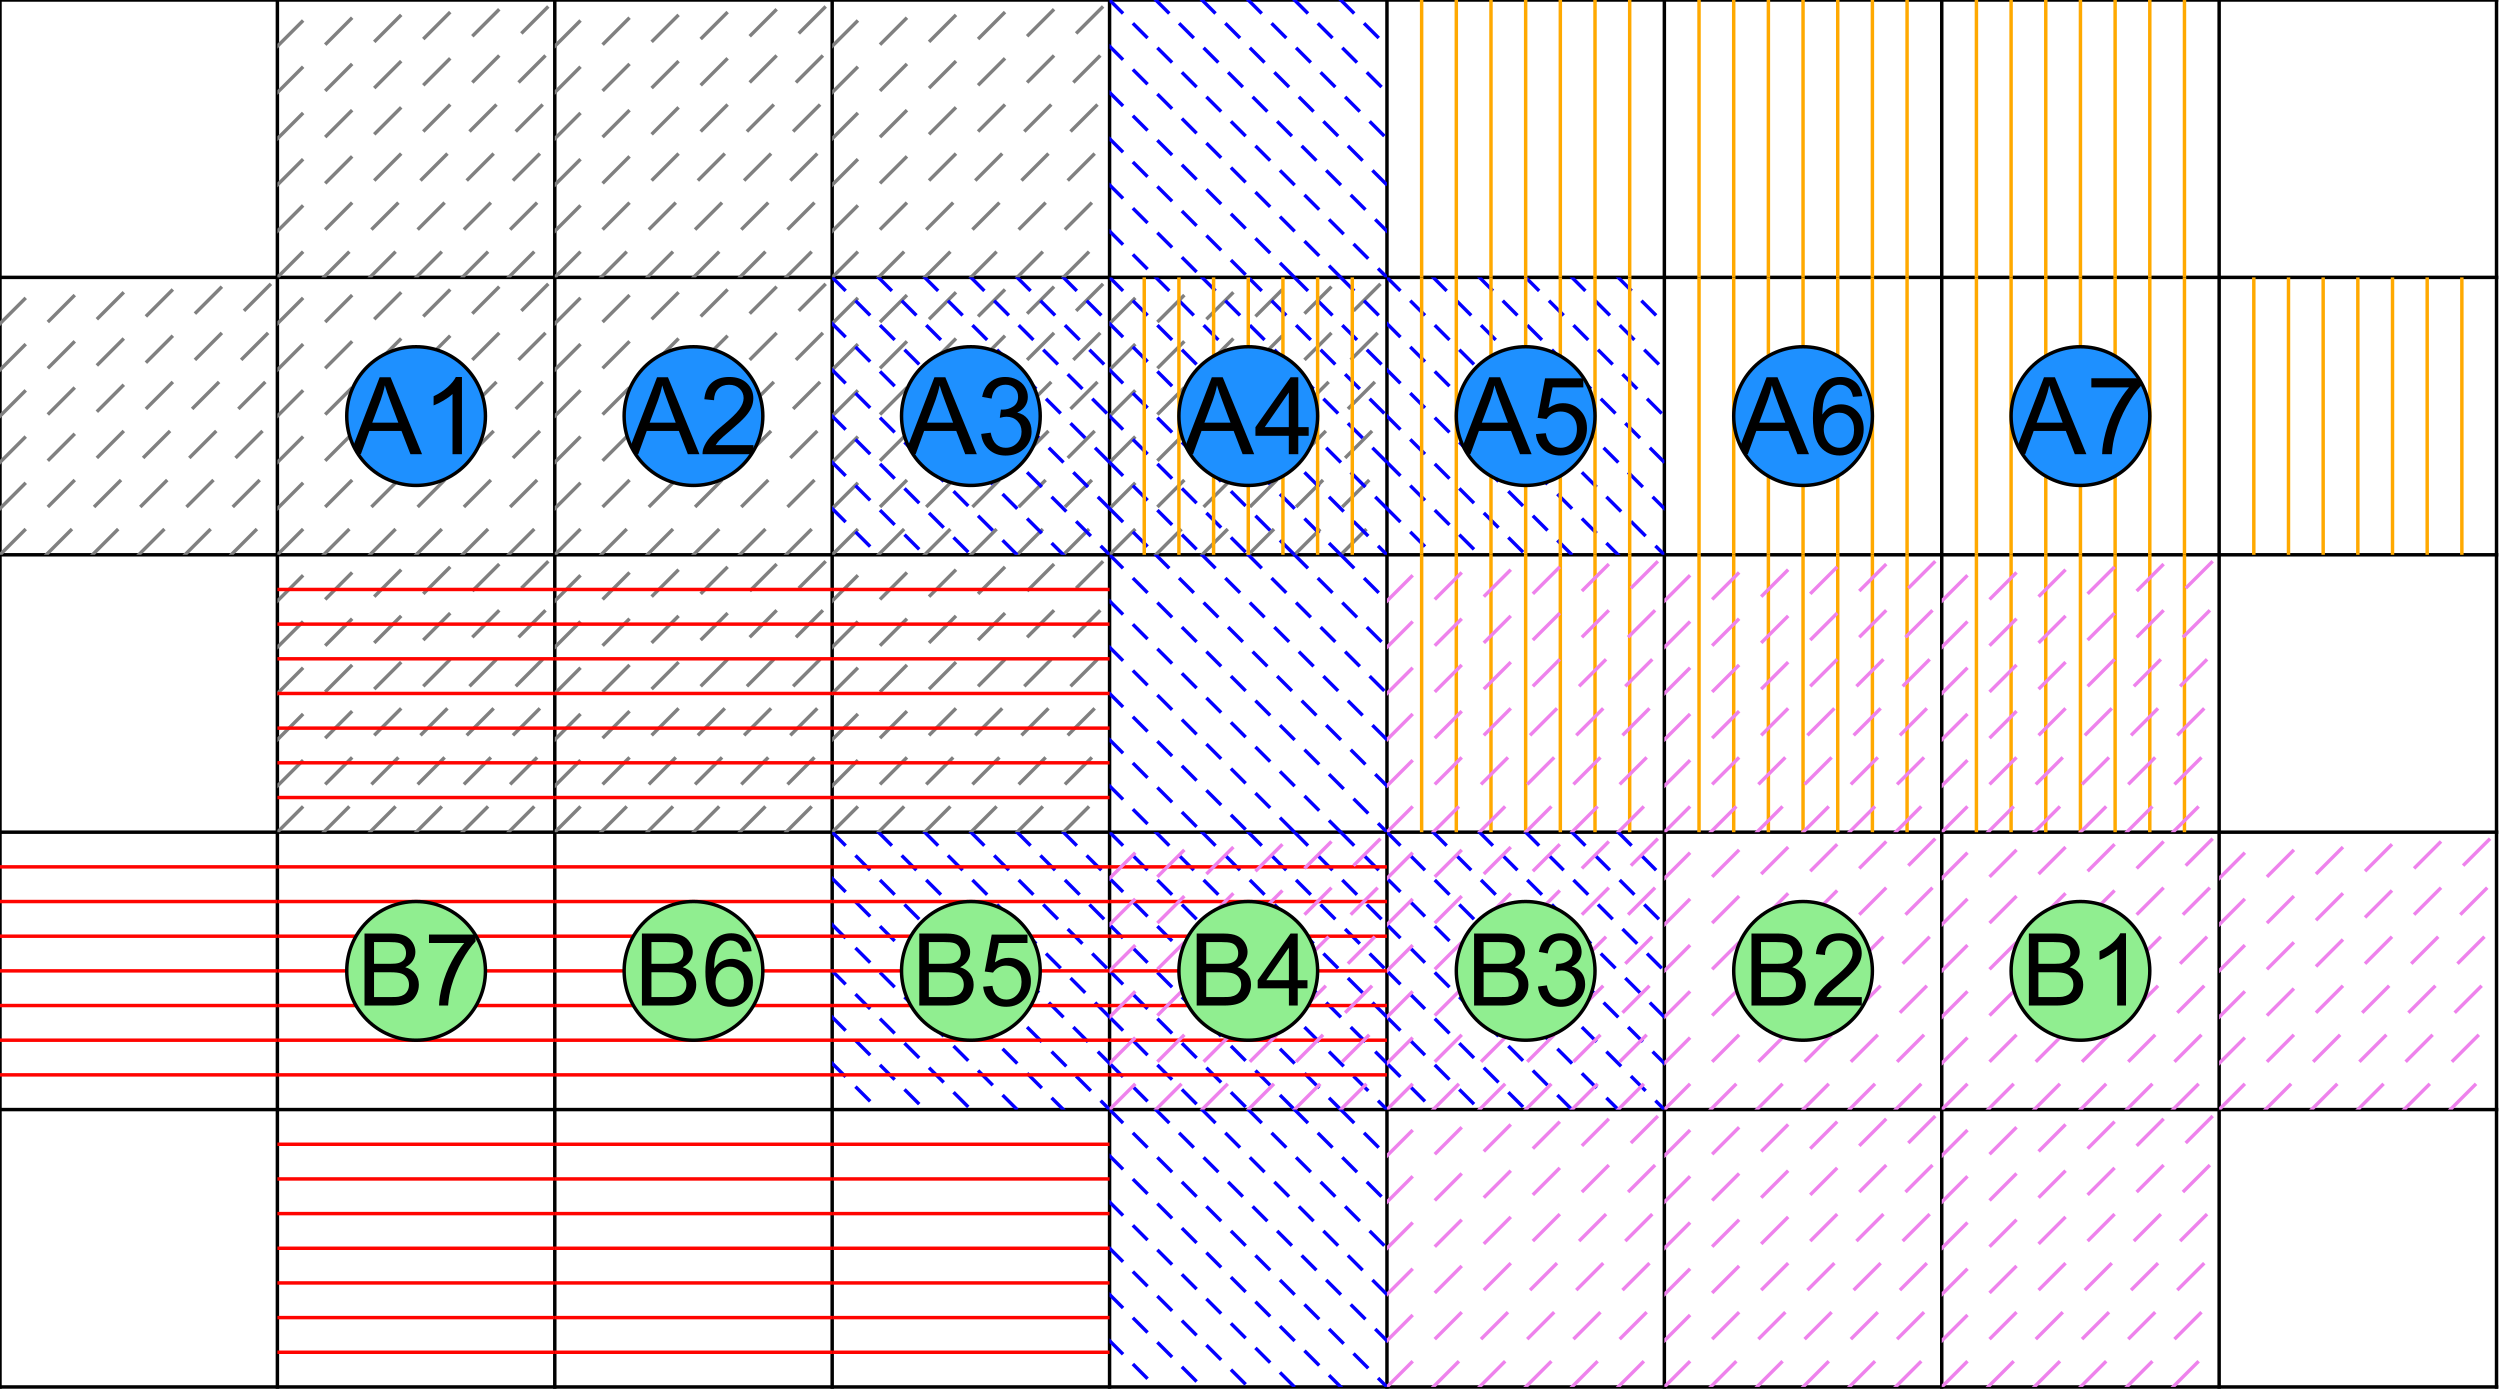 <?xml version="1.0" encoding="UTF-8"?><svg xmlns="http://www.w3.org/2000/svg" xmlns:xlink="http://www.w3.org/1999/xlink" stroke-dasharray="none" shape-rendering="auto" font-family="'Dialog'" width="721" text-rendering="auto" fill-opacity="1" contentScriptType="text/ecmascript" color-interpolation="auto" color-rendering="auto" preserveAspectRatio="xMidYMid meet" font-size="12px" fill="black" stroke="black" image-rendering="auto" stroke-miterlimit="10" zoomAndPan="magnify" version="1.0" stroke-linecap="square" stroke-linejoin="miter" contentStyleType="text/css" font-style="normal" height="401" stroke-width="1" stroke-dashoffset="0" font-weight="normal" stroke-opacity="1"><!--Generated by the Batik Graphics2D SVG Generator--><defs id="genericDefs"/><g><defs id="defs1"><clipPath clipPathUnits="userSpaceOnUse" id="clipPath1"><path d="M0 80 L80 80 L80 160 L0 160 L0 80 Z"/></clipPath><clipPath clipPathUnits="userSpaceOnUse" id="clipPath2"><path d="M80 160 L160 160 L160 240 L80 240 L80 160 Z"/></clipPath><clipPath clipPathUnits="userSpaceOnUse" id="clipPath3"><path d="M80 80 L160 80 L160 160 L80 160 L80 80 Z"/></clipPath><clipPath clipPathUnits="userSpaceOnUse" id="clipPath4"><path d="M160 160 L240 160 L240 240 L160 240 L160 160 Z"/></clipPath><clipPath clipPathUnits="userSpaceOnUse" id="clipPath5"><path d="M160 80 L240 80 L240 160 L160 160 L160 80 Z"/></clipPath><clipPath clipPathUnits="userSpaceOnUse" id="clipPath6"><path d="M80 0 L160 0 L160 80 L80 80 L80 0 Z"/></clipPath><clipPath clipPathUnits="userSpaceOnUse" id="clipPath7"><path d="M240 160 L320 160 L320 240 L240 240 L240 160 Z"/></clipPath><clipPath clipPathUnits="userSpaceOnUse" id="clipPath8"><path d="M240 80 L320 80 L320 160 L240 160 L240 80 Z"/></clipPath><clipPath clipPathUnits="userSpaceOnUse" id="clipPath9"><path d="M160 0 L240 0 L240 80 L160 80 L160 0 Z"/></clipPath><clipPath clipPathUnits="userSpaceOnUse" id="clipPath10"><path d="M320 80 L400 80 L400 160 L320 160 L320 80 Z"/></clipPath><clipPath clipPathUnits="userSpaceOnUse" id="clipPath11"><path d="M240 0 L320 0 L320 80 L240 80 L240 0 Z"/></clipPath><clipPath clipPathUnits="userSpaceOnUse" id="clipPath12"><path d="M240 240 L320 240 L320 320 L240 320 L240 240 Z"/></clipPath><clipPath clipPathUnits="userSpaceOnUse" id="clipPath13"><path d="M320 320 L400 320 L400 400 L320 400 L320 320 Z"/></clipPath><clipPath clipPathUnits="userSpaceOnUse" id="clipPath14"><path d="M320 240 L400 240 L400 320 L320 320 L320 240 Z"/></clipPath><clipPath clipPathUnits="userSpaceOnUse" id="clipPath15"><path d="M400 240 L480 240 L480 320 L400 320 L400 240 Z"/></clipPath><clipPath clipPathUnits="userSpaceOnUse" id="clipPath16"><path d="M320 160 L400 160 L400 240 L320 240 L320 160 Z"/></clipPath><clipPath clipPathUnits="userSpaceOnUse" id="clipPath17"><path d="M400 80 L480 80 L480 160 L400 160 L400 80 Z"/></clipPath><clipPath clipPathUnits="userSpaceOnUse" id="clipPath18"><path d="M320 0 L400 0 L400 80 L320 80 L320 0 Z"/></clipPath><clipPath clipPathUnits="userSpaceOnUse" id="clipPath19"><path d="M400 160 L480 160 L480 240 L400 240 L400 160 Z"/></clipPath><clipPath clipPathUnits="userSpaceOnUse" id="clipPath20"><path d="M480 160 L560 160 L560 240 L480 240 L480 160 Z"/></clipPath><clipPath clipPathUnits="userSpaceOnUse" id="clipPath21"><path d="M480 80 L560 80 L560 160 L480 160 L480 80 Z"/></clipPath><clipPath clipPathUnits="userSpaceOnUse" id="clipPath22"><path d="M400 0 L480 0 L480 80 L400 80 L400 0 Z"/></clipPath><clipPath clipPathUnits="userSpaceOnUse" id="clipPath23"><path d="M560 160 L640 160 L640 240 L560 240 L560 160 Z"/></clipPath><clipPath clipPathUnits="userSpaceOnUse" id="clipPath24"><path d="M560 80 L640 80 L640 160 L560 160 L560 80 Z"/></clipPath><clipPath clipPathUnits="userSpaceOnUse" id="clipPath25"><path d="M480 0 L560 0 L560 80 L480 80 L480 0 Z"/></clipPath><clipPath clipPathUnits="userSpaceOnUse" id="clipPath26"><path d="M640 80 L720 80 L720 160 L640 160 L640 80 Z"/></clipPath><clipPath clipPathUnits="userSpaceOnUse" id="clipPath27"><path d="M560 0 L640 0 L640 80 L560 80 L560 0 Z"/></clipPath><clipPath clipPathUnits="userSpaceOnUse" id="clipPath28"><path d="M160 240 L240 240 L240 320 L160 320 L160 240 Z"/></clipPath><clipPath clipPathUnits="userSpaceOnUse" id="clipPath29"><path d="M240 320 L320 320 L320 400 L240 400 L240 320 Z"/></clipPath><clipPath clipPathUnits="userSpaceOnUse" id="clipPath30"><path d="M0 240 L80 240 L80 320 L0 320 L0 240 Z"/></clipPath><clipPath clipPathUnits="userSpaceOnUse" id="clipPath31"><path d="M80 320 L160 320 L160 400 L80 400 L80 320 Z"/></clipPath><clipPath clipPathUnits="userSpaceOnUse" id="clipPath32"><path d="M80 240 L160 240 L160 320 L80 320 L80 240 Z"/></clipPath><clipPath clipPathUnits="userSpaceOnUse" id="clipPath33"><path d="M160 320 L240 320 L240 400 L160 400 L160 320 Z"/></clipPath><clipPath clipPathUnits="userSpaceOnUse" id="clipPath34"><path d="M400 320 L480 320 L480 400 L400 400 L400 320 Z"/></clipPath><clipPath clipPathUnits="userSpaceOnUse" id="clipPath35"><path d="M480 320 L560 320 L560 400 L480 400 L480 320 Z"/></clipPath><clipPath clipPathUnits="userSpaceOnUse" id="clipPath36"><path d="M480 240 L560 240 L560 320 L480 320 L480 240 Z"/></clipPath><clipPath clipPathUnits="userSpaceOnUse" id="clipPath37"><path d="M560 320 L640 320 L640 400 L560 400 L560 320 Z"/></clipPath><clipPath clipPathUnits="userSpaceOnUse" id="clipPath38"><path d="M560 240 L640 240 L640 320 L560 320 L560 240 Z"/></clipPath><clipPath clipPathUnits="userSpaceOnUse" id="clipPath39"><path d="M640 240 L720 240 L720 320 L640 320 L640 240 Z"/></clipPath><clipPath clipPathUnits="userSpaceOnUse" id="clipPath40"><path d="M99 99 L141 99 L141 141 L99 141 L99 99 Z"/></clipPath><clipPath clipPathUnits="userSpaceOnUse" id="clipPath41"><path d="M140 120 C140 131.046 131.046 140 120 140 C108.954 140 100 131.046 100 120 C100 108.954 108.954 100 120 100 C131.046 100 140 108.954 140 120 Z"/></clipPath><clipPath clipPathUnits="userSpaceOnUse" id="clipPath42"><path d="M579 259 L621 259 L621 301 L579 301 L579 259 Z"/></clipPath><clipPath clipPathUnits="userSpaceOnUse" id="clipPath43"><path d="M620 280 C620 291.046 611.046 300 600 300 C588.954 300 580 291.046 580 280 C580 268.954 588.954 260 600 260 C611.046 260 620 268.954 620 280 Z"/></clipPath><clipPath clipPathUnits="userSpaceOnUse" id="clipPath44"><path d="M179 99 L221 99 L221 141 L179 141 L179 99 Z"/></clipPath><clipPath clipPathUnits="userSpaceOnUse" id="clipPath45"><path d="M220 120 C220 131.046 211.046 140 200 140 C188.954 140 180 131.046 180 120 C180 108.954 188.954 100 200 100 C211.046 100 220 108.954 220 120 Z"/></clipPath><clipPath clipPathUnits="userSpaceOnUse" id="clipPath46"><path d="M499 259 L541 259 L541 301 L499 301 L499 259 Z"/></clipPath><clipPath clipPathUnits="userSpaceOnUse" id="clipPath47"><path d="M540 280 C540 291.046 531.046 300 520 300 C508.954 300 500 291.046 500 280 C500 268.954 508.954 260 520 260 C531.046 260 540 268.954 540 280 Z"/></clipPath><clipPath clipPathUnits="userSpaceOnUse" id="clipPath48"><path d="M259 99 L301 99 L301 141 L259 141 L259 99 Z"/></clipPath><clipPath clipPathUnits="userSpaceOnUse" id="clipPath49"><path d="M300 120 C300 131.046 291.046 140 280 140 C268.954 140 260 131.046 260 120 C260 108.954 268.954 100 280 100 C291.046 100 300 108.954 300 120 Z"/></clipPath><clipPath clipPathUnits="userSpaceOnUse" id="clipPath50"><path d="M419 259 L461 259 L461 301 L419 301 L419 259 Z"/></clipPath><clipPath clipPathUnits="userSpaceOnUse" id="clipPath51"><path d="M460 280 C460 291.046 451.046 300 440 300 C428.954 300 420 291.046 420 280 C420 268.954 428.954 260 440 260 C451.046 260 460 268.954 460 280 Z"/></clipPath><clipPath clipPathUnits="userSpaceOnUse" id="clipPath52"><path d="M339 99 L381 99 L381 141 L339 141 L339 99 Z"/></clipPath><clipPath clipPathUnits="userSpaceOnUse" id="clipPath53"><path d="M380 120 C380 131.046 371.046 140 360 140 C348.954 140 340 131.046 340 120 C340 108.954 348.954 100 360 100 C371.046 100 380 108.954 380 120 Z"/></clipPath><clipPath clipPathUnits="userSpaceOnUse" id="clipPath54"><path d="M339 259 L381 259 L381 301 L339 301 L339 259 Z"/></clipPath><clipPath clipPathUnits="userSpaceOnUse" id="clipPath55"><path d="M380 280 C380 291.046 371.046 300 360 300 C348.954 300 340 291.046 340 280 C340 268.954 348.954 260 360 260 C371.046 260 380 268.954 380 280 Z"/></clipPath><clipPath clipPathUnits="userSpaceOnUse" id="clipPath56"><path d="M419 99 L461 99 L461 141 L419 141 L419 99 Z"/></clipPath><clipPath clipPathUnits="userSpaceOnUse" id="clipPath57"><path d="M460 120 C460 131.046 451.046 140 440 140 C428.954 140 420 131.046 420 120 C420 108.954 428.954 100 440 100 C451.046 100 460 108.954 460 120 Z"/></clipPath><clipPath clipPathUnits="userSpaceOnUse" id="clipPath58"><path d="M259 259 L301 259 L301 301 L259 301 L259 259 Z"/></clipPath><clipPath clipPathUnits="userSpaceOnUse" id="clipPath59"><path d="M300 280 C300 291.046 291.046 300 280 300 C268.954 300 260 291.046 260 280 C260 268.954 268.954 260 280 260 C291.046 260 300 268.954 300 280 Z"/></clipPath><clipPath clipPathUnits="userSpaceOnUse" id="clipPath60"><path d="M499 99 L541 99 L541 141 L499 141 L499 99 Z"/></clipPath><clipPath clipPathUnits="userSpaceOnUse" id="clipPath61"><path d="M540 120 C540 131.046 531.046 140 520 140 C508.954 140 500 131.046 500 120 C500 108.954 508.954 100 520 100 C531.046 100 540 108.954 540 120 Z"/></clipPath><clipPath clipPathUnits="userSpaceOnUse" id="clipPath62"><path d="M179 259 L221 259 L221 301 L179 301 L179 259 Z"/></clipPath><clipPath clipPathUnits="userSpaceOnUse" id="clipPath63"><path d="M220 280 C220 291.046 211.046 300 200 300 C188.954 300 180 291.046 180 280 C180 268.954 188.954 260 200 260 C211.046 260 220 268.954 220 280 Z"/></clipPath><clipPath clipPathUnits="userSpaceOnUse" id="clipPath64"><path d="M579 99 L621 99 L621 141 L579 141 L579 99 Z"/></clipPath><clipPath clipPathUnits="userSpaceOnUse" id="clipPath65"><path d="M620 120 C620 131.046 611.046 140 600 140 C588.954 140 580 131.046 580 120 C580 108.954 588.954 100 600 100 C611.046 100 620 108.954 620 120 Z"/></clipPath><clipPath clipPathUnits="userSpaceOnUse" id="clipPath66"><path d="M99 259 L141 259 L141 301 L99 301 L99 259 Z"/></clipPath><clipPath clipPathUnits="userSpaceOnUse" id="clipPath67"><path d="M140 280 C140 291.046 131.046 300 120 300 C108.954 300 100 291.046 100 280 C100 268.954 108.954 260 120 260 C131.046 260 140 268.954 140 280 Z"/></clipPath></defs><g><line y2="0" fill="none" x1="0" x2="720" y1="0"/><line y2="80" fill="none" x1="0" x2="720" y1="80"/><line y2="160" fill="none" x1="0" x2="720" y1="160"/><line y2="240" fill="none" x1="0" x2="720" y1="240"/><line y2="320" fill="none" x1="0" x2="720" y1="320"/><line y2="400" fill="none" x1="0" x2="720" y1="400"/><line y2="400" fill="none" x1="0" x2="0" y1="0"/><line y2="400" fill="none" x1="80" x2="80" y1="0"/><line y2="400" fill="none" x1="160" x2="160" y1="0"/><line y2="400" fill="none" x1="240" x2="240" y1="0"/><line y2="400" fill="none" x1="320" x2="320" y1="0"/><line y2="400" fill="none" x1="400" x2="400" y1="0"/><line y2="400" fill="none" x1="480" x2="480" y1="0"/><line y2="400" fill="none" x1="560" x2="560" y1="0"/><line y2="400" fill="none" x1="640" x2="640" y1="0"/><line y2="400" fill="none" x1="720" x2="720" y1="0"/></g><g fill="gray" stroke-dasharray="10" stroke-linecap="butt" stroke="gray"><line y2="80" fill="none" x1="0" clip-path="url(#clipPath1)" x2="13.333" y1="93.333"/><line y2="80" fill="none" x1="0" clip-path="url(#clipPath1)" x2="26.667" y1="106.667"/><line y2="80" fill="none" x1="0" clip-path="url(#clipPath1)" x2="40" y1="120"/><line y2="80" fill="none" x1="0" clip-path="url(#clipPath1)" x2="53.333" y1="133.333"/><line y2="80" fill="none" x1="0" clip-path="url(#clipPath1)" x2="66.667" y1="146.667"/><line y2="80" fill="none" x1="0" clip-path="url(#clipPath1)" x2="80" y1="160"/><line y2="93.333" fill="none" x1="13.333" clip-path="url(#clipPath1)" x2="80" y1="160"/><line y2="106.667" fill="none" x1="26.667" clip-path="url(#clipPath1)" x2="80" y1="160"/><line y2="120" fill="none" x1="40" clip-path="url(#clipPath1)" x2="80" y1="160"/><line y2="133.333" fill="none" x1="53.333" clip-path="url(#clipPath1)" x2="80" y1="160"/><line y2="146.667" fill="none" x1="66.667" clip-path="url(#clipPath1)" x2="80" y1="160"/><line y2="160" fill="none" x1="80" clip-path="url(#clipPath1)" x2="80" y1="160"/><line y2="160" fill="none" x1="80" clip-path="url(#clipPath2)" x2="93.333" y1="173.333"/><line y2="160" fill="none" x1="80" clip-path="url(#clipPath2)" x2="106.667" y1="186.667"/><line y2="160" fill="none" x1="80" clip-path="url(#clipPath2)" x2="120" y1="200"/><line y2="160" fill="none" x1="80" clip-path="url(#clipPath2)" x2="133.333" y1="213.333"/><line y2="160" fill="none" x1="80" clip-path="url(#clipPath2)" x2="146.667" y1="226.667"/><line y2="160" fill="none" x1="80" clip-path="url(#clipPath2)" x2="160" y1="240"/><line y2="173.333" fill="none" x1="93.333" clip-path="url(#clipPath2)" x2="160" y1="240"/><line y2="186.667" fill="none" x1="106.667" clip-path="url(#clipPath2)" x2="160" y1="240"/><line y2="200" fill="none" x1="120" clip-path="url(#clipPath2)" x2="160" y1="240"/><line y2="213.333" fill="none" x1="133.333" clip-path="url(#clipPath2)" x2="160" y1="240"/><line y2="226.667" fill="none" x1="146.667" clip-path="url(#clipPath2)" x2="160" y1="240"/><line y2="240" fill="none" x1="160" clip-path="url(#clipPath2)" x2="160" y1="240"/><line y2="80" fill="none" x1="80" clip-path="url(#clipPath3)" x2="93.333" y1="93.333"/><line y2="80" fill="none" x1="80" clip-path="url(#clipPath3)" x2="106.667" y1="106.667"/><line y2="80" fill="none" x1="80" clip-path="url(#clipPath3)" x2="120" y1="120"/><line y2="80" fill="none" x1="80" clip-path="url(#clipPath3)" x2="133.333" y1="133.333"/><line y2="80" fill="none" x1="80" clip-path="url(#clipPath3)" x2="146.667" y1="146.667"/><line y2="80" fill="none" x1="80" clip-path="url(#clipPath3)" x2="160" y1="160"/><line y2="93.333" fill="none" x1="93.333" clip-path="url(#clipPath3)" x2="160" y1="160"/><line y2="106.667" fill="none" x1="106.667" clip-path="url(#clipPath3)" x2="160" y1="160"/><line y2="120" fill="none" x1="120" clip-path="url(#clipPath3)" x2="160" y1="160"/><line y2="133.333" fill="none" x1="133.333" clip-path="url(#clipPath3)" x2="160" y1="160"/><line y2="146.667" fill="none" x1="146.667" clip-path="url(#clipPath3)" x2="160" y1="160"/><line y2="160" fill="none" x1="160" clip-path="url(#clipPath3)" x2="160" y1="160"/><line y2="160" fill="none" x1="160" clip-path="url(#clipPath4)" x2="173.333" y1="173.333"/><line y2="160" fill="none" x1="160" clip-path="url(#clipPath4)" x2="186.667" y1="186.667"/><line y2="160" fill="none" x1="160" clip-path="url(#clipPath4)" x2="200" y1="200"/><line y2="160" fill="none" x1="160" clip-path="url(#clipPath4)" x2="213.333" y1="213.333"/><line y2="160" fill="none" x1="160" clip-path="url(#clipPath4)" x2="226.667" y1="226.667"/><line y2="160" fill="none" x1="160" clip-path="url(#clipPath4)" x2="240" y1="240"/><line y2="173.333" fill="none" x1="173.333" clip-path="url(#clipPath4)" x2="240" y1="240"/><line y2="186.667" fill="none" x1="186.667" clip-path="url(#clipPath4)" x2="240" y1="240"/><line y2="200" fill="none" x1="200" clip-path="url(#clipPath4)" x2="240" y1="240"/><line y2="213.333" fill="none" x1="213.333" clip-path="url(#clipPath4)" x2="240" y1="240"/><line y2="226.667" fill="none" x1="226.667" clip-path="url(#clipPath4)" x2="240" y1="240"/><line y2="240" fill="none" x1="240" clip-path="url(#clipPath4)" x2="240" y1="240"/><line y2="80" fill="none" x1="160" clip-path="url(#clipPath5)" x2="173.333" y1="93.333"/><line y2="80" fill="none" x1="160" clip-path="url(#clipPath5)" x2="186.667" y1="106.667"/><line y2="80" fill="none" x1="160" clip-path="url(#clipPath5)" x2="200" y1="120"/><line y2="80" fill="none" x1="160" clip-path="url(#clipPath5)" x2="213.333" y1="133.333"/><line y2="80" fill="none" x1="160" clip-path="url(#clipPath5)" x2="226.667" y1="146.667"/><line y2="80" fill="none" x1="160" clip-path="url(#clipPath5)" x2="240" y1="160"/><line y2="93.333" fill="none" x1="173.333" clip-path="url(#clipPath5)" x2="240" y1="160"/><line y2="106.667" fill="none" x1="186.667" clip-path="url(#clipPath5)" x2="240" y1="160"/><line y2="120" fill="none" x1="200" clip-path="url(#clipPath5)" x2="240" y1="160"/><line y2="133.333" fill="none" x1="213.333" clip-path="url(#clipPath5)" x2="240" y1="160"/><line y2="146.667" fill="none" x1="226.667" clip-path="url(#clipPath5)" x2="240" y1="160"/><line y2="160" fill="none" x1="240" clip-path="url(#clipPath5)" x2="240" y1="160"/><line y2="0" fill="none" x1="80" clip-path="url(#clipPath6)" x2="93.333" y1="13.333"/><line y2="0" fill="none" x1="80" clip-path="url(#clipPath6)" x2="106.667" y1="26.667"/><line y2="0" fill="none" x1="80" clip-path="url(#clipPath6)" x2="120" y1="40"/><line y2="0" fill="none" x1="80" clip-path="url(#clipPath6)" x2="133.333" y1="53.333"/><line y2="0" fill="none" x1="80" clip-path="url(#clipPath6)" x2="146.667" y1="66.667"/><line y2="0" fill="none" x1="80" clip-path="url(#clipPath6)" x2="160" y1="80"/><line y2="13.333" fill="none" x1="93.333" clip-path="url(#clipPath6)" x2="160" y1="80"/><line y2="26.667" fill="none" x1="106.667" clip-path="url(#clipPath6)" x2="160" y1="80"/><line y2="40" fill="none" x1="120" clip-path="url(#clipPath6)" x2="160" y1="80"/><line y2="53.333" fill="none" x1="133.333" clip-path="url(#clipPath6)" x2="160" y1="80"/><line y2="66.667" fill="none" x1="146.667" clip-path="url(#clipPath6)" x2="160" y1="80"/><line y2="80" fill="none" x1="160" clip-path="url(#clipPath6)" x2="160" y1="80"/><line y2="160" fill="none" x1="240" clip-path="url(#clipPath7)" x2="253.333" y1="173.333"/><line y2="160" fill="none" x1="240" clip-path="url(#clipPath7)" x2="266.667" y1="186.667"/><line y2="160" fill="none" x1="240" clip-path="url(#clipPath7)" x2="280" y1="200"/><line y2="160" fill="none" x1="240" clip-path="url(#clipPath7)" x2="293.333" y1="213.333"/><line y2="160" fill="none" x1="240" clip-path="url(#clipPath7)" x2="306.667" y1="226.667"/><line y2="160" fill="none" x1="240" clip-path="url(#clipPath7)" x2="320" y1="240"/><line y2="173.333" fill="none" x1="253.333" clip-path="url(#clipPath7)" x2="320" y1="240"/><line y2="186.667" fill="none" x1="266.667" clip-path="url(#clipPath7)" x2="320" y1="240"/><line y2="200" fill="none" x1="280" clip-path="url(#clipPath7)" x2="320" y1="240"/><line y2="213.333" fill="none" x1="293.333" clip-path="url(#clipPath7)" x2="320" y1="240"/><line y2="226.667" fill="none" x1="306.667" clip-path="url(#clipPath7)" x2="320" y1="240"/><line y2="240" fill="none" x1="320" clip-path="url(#clipPath7)" x2="320" y1="240"/><line y2="80" fill="none" x1="240" clip-path="url(#clipPath8)" x2="253.333" y1="93.333"/><line y2="80" fill="none" x1="240" clip-path="url(#clipPath8)" x2="266.667" y1="106.667"/><line y2="80" fill="none" x1="240" clip-path="url(#clipPath8)" x2="280" y1="120"/><line y2="80" fill="none" x1="240" clip-path="url(#clipPath8)" x2="293.333" y1="133.333"/><line y2="80" fill="none" x1="240" clip-path="url(#clipPath8)" x2="306.667" y1="146.667"/><line y2="80" fill="none" x1="240" clip-path="url(#clipPath8)" x2="320" y1="160"/><line y2="93.333" fill="none" x1="253.333" clip-path="url(#clipPath8)" x2="320" y1="160"/><line y2="106.667" fill="none" x1="266.667" clip-path="url(#clipPath8)" x2="320" y1="160"/><line y2="120" fill="none" x1="280" clip-path="url(#clipPath8)" x2="320" y1="160"/><line y2="133.333" fill="none" x1="293.333" clip-path="url(#clipPath8)" x2="320" y1="160"/><line y2="146.667" fill="none" x1="306.667" clip-path="url(#clipPath8)" x2="320" y1="160"/><line y2="160" fill="none" x1="320" clip-path="url(#clipPath8)" x2="320" y1="160"/><line y2="0" fill="none" x1="160" clip-path="url(#clipPath9)" x2="173.333" y1="13.333"/><line y2="0" fill="none" x1="160" clip-path="url(#clipPath9)" x2="186.667" y1="26.667"/><line y2="0" fill="none" x1="160" clip-path="url(#clipPath9)" x2="200" y1="40"/><line y2="0" fill="none" x1="160" clip-path="url(#clipPath9)" x2="213.333" y1="53.333"/><line y2="0" fill="none" x1="160" clip-path="url(#clipPath9)" x2="226.667" y1="66.667"/><line y2="0" fill="none" x1="160" clip-path="url(#clipPath9)" x2="240" y1="80"/><line y2="13.333" fill="none" x1="173.333" clip-path="url(#clipPath9)" x2="240" y1="80"/><line y2="26.667" fill="none" x1="186.667" clip-path="url(#clipPath9)" x2="240" y1="80"/><line y2="40" fill="none" x1="200" clip-path="url(#clipPath9)" x2="240" y1="80"/><line y2="53.333" fill="none" x1="213.333" clip-path="url(#clipPath9)" x2="240" y1="80"/><line y2="66.667" fill="none" x1="226.667" clip-path="url(#clipPath9)" x2="240" y1="80"/><line y2="80" fill="none" x1="240" clip-path="url(#clipPath9)" x2="240" y1="80"/><line y2="80" fill="none" x1="320" clip-path="url(#clipPath10)" x2="333.333" y1="93.333"/><line y2="80" fill="none" x1="320" clip-path="url(#clipPath10)" x2="346.667" y1="106.667"/><line y2="80" fill="none" x1="320" clip-path="url(#clipPath10)" x2="360" y1="120"/><line y2="80" fill="none" x1="320" clip-path="url(#clipPath10)" x2="373.333" y1="133.333"/><line y2="80" fill="none" x1="320" clip-path="url(#clipPath10)" x2="386.667" y1="146.667"/><line y2="80" fill="none" x1="320" clip-path="url(#clipPath10)" x2="400" y1="160"/><line y2="93.333" fill="none" x1="333.333" clip-path="url(#clipPath10)" x2="400" y1="160"/><line y2="106.667" fill="none" x1="346.667" clip-path="url(#clipPath10)" x2="400" y1="160"/><line y2="120" fill="none" x1="360" clip-path="url(#clipPath10)" x2="400" y1="160"/><line y2="133.333" fill="none" x1="373.333" clip-path="url(#clipPath10)" x2="400" y1="160"/><line y2="146.667" fill="none" x1="386.667" clip-path="url(#clipPath10)" x2="400" y1="160"/><line y2="160" fill="none" x1="400" clip-path="url(#clipPath10)" x2="400" y1="160"/><line y2="0" fill="none" x1="240" clip-path="url(#clipPath11)" x2="253.333" y1="13.333"/><line y2="0" fill="none" x1="240" clip-path="url(#clipPath11)" x2="266.667" y1="26.667"/><line y2="0" fill="none" x1="240" clip-path="url(#clipPath11)" x2="280" y1="40"/><line y2="0" fill="none" x1="240" clip-path="url(#clipPath11)" x2="293.333" y1="53.333"/><line y2="0" fill="none" x1="240" clip-path="url(#clipPath11)" x2="306.667" y1="66.667"/><line y2="0" fill="none" x1="240" clip-path="url(#clipPath11)" x2="320" y1="80"/><line y2="13.333" fill="none" x1="253.333" clip-path="url(#clipPath11)" x2="320" y1="80"/><line y2="26.667" fill="none" x1="266.667" clip-path="url(#clipPath11)" x2="320" y1="80"/><line y2="40" fill="none" x1="280" clip-path="url(#clipPath11)" x2="320" y1="80"/><line y2="53.333" fill="none" x1="293.333" clip-path="url(#clipPath11)" x2="320" y1="80"/><line y2="66.667" fill="none" x1="306.667" clip-path="url(#clipPath11)" x2="320" y1="80"/><line y2="80" fill="none" x1="320" clip-path="url(#clipPath11)" x2="320" y1="80"/></g><g fill="rgb(4,0,255)" stroke-miterlimit="5" stroke-dasharray="5" stroke-linecap="butt" stroke="rgb(4,0,255)"><line y2="320" fill="none" x1="240" clip-path="url(#clipPath12)" x2="306.667" y1="253.333"/><line y2="320" fill="none" x1="240" clip-path="url(#clipPath12)" x2="293.333" y1="266.667"/><line y2="320" fill="none" x1="240" clip-path="url(#clipPath12)" x2="280" y1="280"/><line y2="320" fill="none" x1="240" clip-path="url(#clipPath12)" x2="266.667" y1="293.333"/><line y2="320" fill="none" x1="240" clip-path="url(#clipPath12)" x2="253.333" y1="306.667"/><line y2="320" fill="none" x1="240" clip-path="url(#clipPath12)" x2="240" y1="320"/><line y2="320" fill="none" x1="240" clip-path="url(#clipPath12)" x2="320" y1="240"/><line y2="306.667" fill="none" x1="253.333" clip-path="url(#clipPath12)" x2="320" y1="240"/><line y2="293.333" fill="none" x1="266.667" clip-path="url(#clipPath12)" x2="320" y1="240"/><line y2="280" fill="none" x1="280" clip-path="url(#clipPath12)" x2="320" y1="240"/><line y2="266.667" fill="none" x1="293.333" clip-path="url(#clipPath12)" x2="320" y1="240"/><line y2="253.333" fill="none" x1="306.667" clip-path="url(#clipPath12)" x2="320" y1="240"/><line y2="240" fill="none" x1="320" clip-path="url(#clipPath12)" x2="320" y1="240"/><line y2="400" fill="none" x1="320" clip-path="url(#clipPath13)" x2="386.667" y1="333.333"/><line y2="400" fill="none" x1="320" clip-path="url(#clipPath13)" x2="373.333" y1="346.667"/><line y2="400" fill="none" x1="320" clip-path="url(#clipPath13)" x2="360" y1="360"/><line y2="400" fill="none" x1="320" clip-path="url(#clipPath13)" x2="346.667" y1="373.333"/><line y2="400" fill="none" x1="320" clip-path="url(#clipPath13)" x2="333.333" y1="386.667"/><line y2="400" fill="none" x1="320" clip-path="url(#clipPath13)" x2="320" y1="400"/><line y2="400" fill="none" x1="320" clip-path="url(#clipPath13)" x2="400" y1="320"/><line y2="386.667" fill="none" x1="333.333" clip-path="url(#clipPath13)" x2="400" y1="320"/><line y2="373.333" fill="none" x1="346.667" clip-path="url(#clipPath13)" x2="400" y1="320"/><line y2="360" fill="none" x1="360" clip-path="url(#clipPath13)" x2="400" y1="320"/><line y2="346.667" fill="none" x1="373.333" clip-path="url(#clipPath13)" x2="400" y1="320"/><line y2="333.333" fill="none" x1="386.667" clip-path="url(#clipPath13)" x2="400" y1="320"/><line y2="320" fill="none" x1="400" clip-path="url(#clipPath13)" x2="400" y1="320"/><line y2="320" fill="none" x1="320" clip-path="url(#clipPath14)" x2="386.667" y1="253.333"/><line y2="320" fill="none" x1="320" clip-path="url(#clipPath14)" x2="373.333" y1="266.667"/><line y2="320" fill="none" x1="320" clip-path="url(#clipPath14)" x2="360" y1="280"/><line y2="320" fill="none" x1="320" clip-path="url(#clipPath14)" x2="346.667" y1="293.333"/><line y2="320" fill="none" x1="320" clip-path="url(#clipPath14)" x2="333.333" y1="306.667"/><line y2="320" fill="none" x1="320" clip-path="url(#clipPath14)" x2="320" y1="320"/><line y2="320" fill="none" x1="320" clip-path="url(#clipPath14)" x2="400" y1="240"/><line y2="306.667" fill="none" x1="333.333" clip-path="url(#clipPath14)" x2="400" y1="240"/><line y2="293.333" fill="none" x1="346.667" clip-path="url(#clipPath14)" x2="400" y1="240"/><line y2="280" fill="none" x1="360" clip-path="url(#clipPath14)" x2="400" y1="240"/><line y2="266.667" fill="none" x1="373.333" clip-path="url(#clipPath14)" x2="400" y1="240"/><line y2="253.333" fill="none" x1="386.667" clip-path="url(#clipPath14)" x2="400" y1="240"/><line y2="240" fill="none" x1="400" clip-path="url(#clipPath14)" x2="400" y1="240"/><line y2="320" fill="none" x1="400" clip-path="url(#clipPath15)" x2="466.667" y1="253.333"/><line y2="320" fill="none" x1="400" clip-path="url(#clipPath15)" x2="453.333" y1="266.667"/><line y2="320" fill="none" x1="400" clip-path="url(#clipPath15)" x2="440" y1="280"/><line y2="320" fill="none" x1="400" clip-path="url(#clipPath15)" x2="426.667" y1="293.333"/><line y2="320" fill="none" x1="400" clip-path="url(#clipPath15)" x2="413.333" y1="306.667"/><line y2="320" fill="none" x1="400" clip-path="url(#clipPath15)" x2="400" y1="320"/><line y2="320" fill="none" x1="400" clip-path="url(#clipPath15)" x2="480" y1="240"/><line y2="306.667" fill="none" x1="413.333" clip-path="url(#clipPath15)" x2="480" y1="240"/><line y2="293.333" fill="none" x1="426.667" clip-path="url(#clipPath15)" x2="480" y1="240"/><line y2="280" fill="none" x1="440" clip-path="url(#clipPath15)" x2="480" y1="240"/><line y2="266.667" fill="none" x1="453.333" clip-path="url(#clipPath15)" x2="480" y1="240"/><line y2="253.333" fill="none" x1="466.667" clip-path="url(#clipPath15)" x2="480" y1="240"/><line y2="240" fill="none" x1="480" clip-path="url(#clipPath15)" x2="480" y1="240"/><line y2="240" fill="none" x1="320" clip-path="url(#clipPath16)" x2="386.667" y1="173.333"/><line y2="240" fill="none" x1="320" clip-path="url(#clipPath16)" x2="373.333" y1="186.667"/><line y2="240" fill="none" x1="320" clip-path="url(#clipPath16)" x2="360" y1="200"/><line y2="240" fill="none" x1="320" clip-path="url(#clipPath16)" x2="346.667" y1="213.333"/><line y2="240" fill="none" x1="320" clip-path="url(#clipPath16)" x2="333.333" y1="226.667"/><line y2="240" fill="none" x1="320" clip-path="url(#clipPath16)" x2="320" y1="240"/><line y2="240" fill="none" x1="320" clip-path="url(#clipPath16)" x2="400" y1="160"/><line y2="226.667" fill="none" x1="333.333" clip-path="url(#clipPath16)" x2="400" y1="160"/><line y2="213.333" fill="none" x1="346.667" clip-path="url(#clipPath16)" x2="400" y1="160"/><line y2="200" fill="none" x1="360" clip-path="url(#clipPath16)" x2="400" y1="160"/><line y2="186.667" fill="none" x1="373.333" clip-path="url(#clipPath16)" x2="400" y1="160"/><line y2="173.333" fill="none" x1="386.667" clip-path="url(#clipPath16)" x2="400" y1="160"/><line y2="160" fill="none" x1="400" clip-path="url(#clipPath16)" x2="400" y1="160"/><line y2="160" fill="none" x1="240" clip-path="url(#clipPath8)" x2="306.667" y1="93.333"/><line y2="160" fill="none" x1="240" clip-path="url(#clipPath8)" x2="293.333" y1="106.667"/><line y2="160" fill="none" x1="240" clip-path="url(#clipPath8)" x2="280" y1="120"/><line y2="160" fill="none" x1="240" clip-path="url(#clipPath8)" x2="266.667" y1="133.333"/><line y2="160" fill="none" x1="240" clip-path="url(#clipPath8)" x2="253.333" y1="146.667"/><line y2="160" fill="none" x1="240" clip-path="url(#clipPath8)" x2="240" y1="160"/><line y2="160" fill="none" x1="240" clip-path="url(#clipPath8)" x2="320" y1="80"/><line y2="146.667" fill="none" x1="253.333" clip-path="url(#clipPath8)" x2="320" y1="80"/><line y2="133.333" fill="none" x1="266.667" clip-path="url(#clipPath8)" x2="320" y1="80"/><line y2="120" fill="none" x1="280" clip-path="url(#clipPath8)" x2="320" y1="80"/><line y2="106.667" fill="none" x1="293.333" clip-path="url(#clipPath8)" x2="320" y1="80"/><line y2="93.333" fill="none" x1="306.667" clip-path="url(#clipPath8)" x2="320" y1="80"/><line y2="80" fill="none" x1="320" clip-path="url(#clipPath8)" x2="320" y1="80"/><line y2="160" fill="none" x1="320" clip-path="url(#clipPath10)" x2="386.667" y1="93.333"/><line y2="160" fill="none" x1="320" clip-path="url(#clipPath10)" x2="373.333" y1="106.667"/><line y2="160" fill="none" x1="320" clip-path="url(#clipPath10)" x2="360" y1="120"/><line y2="160" fill="none" x1="320" clip-path="url(#clipPath10)" x2="346.667" y1="133.333"/><line y2="160" fill="none" x1="320" clip-path="url(#clipPath10)" x2="333.333" y1="146.667"/><line y2="160" fill="none" x1="320" clip-path="url(#clipPath10)" x2="320" y1="160"/><line y2="160" fill="none" x1="320" clip-path="url(#clipPath10)" x2="400" y1="80"/><line y2="146.667" fill="none" x1="333.333" clip-path="url(#clipPath10)" x2="400" y1="80"/><line y2="133.333" fill="none" x1="346.667" clip-path="url(#clipPath10)" x2="400" y1="80"/><line y2="120" fill="none" x1="360" clip-path="url(#clipPath10)" x2="400" y1="80"/><line y2="106.667" fill="none" x1="373.333" clip-path="url(#clipPath10)" x2="400" y1="80"/><line y2="93.333" fill="none" x1="386.667" clip-path="url(#clipPath10)" x2="400" y1="80"/><line y2="80" fill="none" x1="400" clip-path="url(#clipPath10)" x2="400" y1="80"/><line y2="160" fill="none" x1="400" clip-path="url(#clipPath17)" x2="466.667" y1="93.333"/><line y2="160" fill="none" x1="400" clip-path="url(#clipPath17)" x2="453.333" y1="106.667"/><line y2="160" fill="none" x1="400" clip-path="url(#clipPath17)" x2="440" y1="120"/><line y2="160" fill="none" x1="400" clip-path="url(#clipPath17)" x2="426.667" y1="133.333"/><line y2="160" fill="none" x1="400" clip-path="url(#clipPath17)" x2="413.333" y1="146.667"/><line y2="160" fill="none" x1="400" clip-path="url(#clipPath17)" x2="400" y1="160"/><line y2="160" fill="none" x1="400" clip-path="url(#clipPath17)" x2="480" y1="80"/><line y2="146.667" fill="none" x1="413.333" clip-path="url(#clipPath17)" x2="480" y1="80"/><line y2="133.333" fill="none" x1="426.667" clip-path="url(#clipPath17)" x2="480" y1="80"/><line y2="120" fill="none" x1="440" clip-path="url(#clipPath17)" x2="480" y1="80"/><line y2="106.667" fill="none" x1="453.333" clip-path="url(#clipPath17)" x2="480" y1="80"/><line y2="93.333" fill="none" x1="466.667" clip-path="url(#clipPath17)" x2="480" y1="80"/><line y2="80" fill="none" x1="480" clip-path="url(#clipPath17)" x2="480" y1="80"/><line y2="80" fill="none" x1="320" clip-path="url(#clipPath18)" x2="386.667" y1="13.333"/><line y2="80" fill="none" x1="320" clip-path="url(#clipPath18)" x2="373.333" y1="26.667"/><line y2="80" fill="none" x1="320" clip-path="url(#clipPath18)" x2="360" y1="40"/><line y2="80" fill="none" x1="320" clip-path="url(#clipPath18)" x2="346.667" y1="53.333"/><line y2="80" fill="none" x1="320" clip-path="url(#clipPath18)" x2="333.333" y1="66.667"/><line y2="80" fill="none" x1="320" clip-path="url(#clipPath18)" x2="320" y1="80"/><line y2="80" fill="none" x1="320" clip-path="url(#clipPath18)" x2="400" y1="0"/><line y2="66.667" fill="none" x1="333.333" clip-path="url(#clipPath18)" x2="400" y1="0"/><line y2="53.333" fill="none" x1="346.667" clip-path="url(#clipPath18)" x2="400" y1="0"/><line y2="40" fill="none" x1="360" clip-path="url(#clipPath18)" x2="400" y1="0"/><line y2="26.667" fill="none" x1="373.333" clip-path="url(#clipPath18)" x2="400" y1="0"/><line y2="13.333" fill="none" x1="386.667" clip-path="url(#clipPath18)" x2="400" y1="0"/><line y2="0" fill="none" x1="400" clip-path="url(#clipPath18)" x2="400" y1="0"/></g><g fill="rgb(255,169,0)" stroke="rgb(255,169,0)"><line y2="160" fill="none" x1="330" clip-path="url(#clipPath10)" x2="330" y1="80"/><line y2="160" fill="none" x1="340" clip-path="url(#clipPath10)" x2="340" y1="80"/><line y2="160" fill="none" x1="350" clip-path="url(#clipPath10)" x2="350" y1="80"/><line y2="160" fill="none" x1="360" clip-path="url(#clipPath10)" x2="360" y1="80"/><line y2="160" fill="none" x1="370" clip-path="url(#clipPath10)" x2="370" y1="80"/><line y2="160" fill="none" x1="380" clip-path="url(#clipPath10)" x2="380" y1="80"/><line y2="160" fill="none" x1="390" clip-path="url(#clipPath10)" x2="390" y1="80"/><line y2="240" fill="none" x1="410" clip-path="url(#clipPath19)" x2="410" y1="160"/><line y2="240" fill="none" x1="420" clip-path="url(#clipPath19)" x2="420" y1="160"/><line y2="240" fill="none" x1="430" clip-path="url(#clipPath19)" x2="430" y1="160"/><line y2="240" fill="none" x1="440" clip-path="url(#clipPath19)" x2="440" y1="160"/><line y2="240" fill="none" x1="450" clip-path="url(#clipPath19)" x2="450" y1="160"/><line y2="240" fill="none" x1="460" clip-path="url(#clipPath19)" x2="460" y1="160"/><line y2="240" fill="none" x1="470" clip-path="url(#clipPath19)" x2="470" y1="160"/><line y2="160" fill="none" x1="410" clip-path="url(#clipPath17)" x2="410" y1="80"/><line y2="160" fill="none" x1="420" clip-path="url(#clipPath17)" x2="420" y1="80"/><line y2="160" fill="none" x1="430" clip-path="url(#clipPath17)" x2="430" y1="80"/><line y2="160" fill="none" x1="440" clip-path="url(#clipPath17)" x2="440" y1="80"/><line y2="160" fill="none" x1="450" clip-path="url(#clipPath17)" x2="450" y1="80"/><line y2="160" fill="none" x1="460" clip-path="url(#clipPath17)" x2="460" y1="80"/><line y2="160" fill="none" x1="470" clip-path="url(#clipPath17)" x2="470" y1="80"/><line y2="240" fill="none" x1="490" clip-path="url(#clipPath20)" x2="490" y1="160"/><line y2="240" fill="none" x1="500" clip-path="url(#clipPath20)" x2="500" y1="160"/><line y2="240" fill="none" x1="510" clip-path="url(#clipPath20)" x2="510" y1="160"/><line y2="240" fill="none" x1="520" clip-path="url(#clipPath20)" x2="520" y1="160"/><line y2="240" fill="none" x1="530" clip-path="url(#clipPath20)" x2="530" y1="160"/><line y2="240" fill="none" x1="540" clip-path="url(#clipPath20)" x2="540" y1="160"/><line y2="240" fill="none" x1="550" clip-path="url(#clipPath20)" x2="550" y1="160"/><line y2="160" fill="none" x1="490" clip-path="url(#clipPath21)" x2="490" y1="80"/><line y2="160" fill="none" x1="500" clip-path="url(#clipPath21)" x2="500" y1="80"/><line y2="160" fill="none" x1="510" clip-path="url(#clipPath21)" x2="510" y1="80"/><line y2="160" fill="none" x1="520" clip-path="url(#clipPath21)" x2="520" y1="80"/><line y2="160" fill="none" x1="530" clip-path="url(#clipPath21)" x2="530" y1="80"/><line y2="160" fill="none" x1="540" clip-path="url(#clipPath21)" x2="540" y1="80"/><line y2="160" fill="none" x1="550" clip-path="url(#clipPath21)" x2="550" y1="80"/><line y2="80" fill="none" x1="410" clip-path="url(#clipPath22)" x2="410" y1="0"/><line y2="80" fill="none" x1="420" clip-path="url(#clipPath22)" x2="420" y1="0"/><line y2="80" fill="none" x1="430" clip-path="url(#clipPath22)" x2="430" y1="0"/><line y2="80" fill="none" x1="440" clip-path="url(#clipPath22)" x2="440" y1="0"/><line y2="80" fill="none" x1="450" clip-path="url(#clipPath22)" x2="450" y1="0"/><line y2="80" fill="none" x1="460" clip-path="url(#clipPath22)" x2="460" y1="0"/><line y2="80" fill="none" x1="470" clip-path="url(#clipPath22)" x2="470" y1="0"/><line y2="240" fill="none" x1="570" clip-path="url(#clipPath23)" x2="570" y1="160"/><line y2="240" fill="none" x1="580" clip-path="url(#clipPath23)" x2="580" y1="160"/><line y2="240" fill="none" x1="590" clip-path="url(#clipPath23)" x2="590" y1="160"/><line y2="240" fill="none" x1="600" clip-path="url(#clipPath23)" x2="600" y1="160"/><line y2="240" fill="none" x1="610" clip-path="url(#clipPath23)" x2="610" y1="160"/><line y2="240" fill="none" x1="620" clip-path="url(#clipPath23)" x2="620" y1="160"/><line y2="240" fill="none" x1="630" clip-path="url(#clipPath23)" x2="630" y1="160"/><line y2="160" fill="none" x1="570" clip-path="url(#clipPath24)" x2="570" y1="80"/><line y2="160" fill="none" x1="580" clip-path="url(#clipPath24)" x2="580" y1="80"/><line y2="160" fill="none" x1="590" clip-path="url(#clipPath24)" x2="590" y1="80"/><line y2="160" fill="none" x1="600" clip-path="url(#clipPath24)" x2="600" y1="80"/><line y2="160" fill="none" x1="610" clip-path="url(#clipPath24)" x2="610" y1="80"/><line y2="160" fill="none" x1="620" clip-path="url(#clipPath24)" x2="620" y1="80"/><line y2="160" fill="none" x1="630" clip-path="url(#clipPath24)" x2="630" y1="80"/><line y2="80" fill="none" x1="490" clip-path="url(#clipPath25)" x2="490" y1="0"/><line y2="80" fill="none" x1="500" clip-path="url(#clipPath25)" x2="500" y1="0"/><line y2="80" fill="none" x1="510" clip-path="url(#clipPath25)" x2="510" y1="0"/><line y2="80" fill="none" x1="520" clip-path="url(#clipPath25)" x2="520" y1="0"/><line y2="80" fill="none" x1="530" clip-path="url(#clipPath25)" x2="530" y1="0"/><line y2="80" fill="none" x1="540" clip-path="url(#clipPath25)" x2="540" y1="0"/><line y2="80" fill="none" x1="550" clip-path="url(#clipPath25)" x2="550" y1="0"/><line y2="160" fill="none" x1="650" clip-path="url(#clipPath26)" x2="650" y1="80"/><line y2="160" fill="none" x1="660" clip-path="url(#clipPath26)" x2="660" y1="80"/><line y2="160" fill="none" x1="670" clip-path="url(#clipPath26)" x2="670" y1="80"/><line y2="160" fill="none" x1="680" clip-path="url(#clipPath26)" x2="680" y1="80"/><line y2="160" fill="none" x1="690" clip-path="url(#clipPath26)" x2="690" y1="80"/><line y2="160" fill="none" x1="700" clip-path="url(#clipPath26)" x2="700" y1="80"/><line y2="160" fill="none" x1="710" clip-path="url(#clipPath26)" x2="710" y1="80"/><line y2="80" fill="none" x1="570" clip-path="url(#clipPath27)" x2="570" y1="0"/><line y2="80" fill="none" x1="580" clip-path="url(#clipPath27)" x2="580" y1="0"/><line y2="80" fill="none" x1="590" clip-path="url(#clipPath27)" x2="590" y1="0"/><line y2="80" fill="none" x1="600" clip-path="url(#clipPath27)" x2="600" y1="0"/><line y2="80" fill="none" x1="610" clip-path="url(#clipPath27)" x2="610" y1="0"/><line y2="80" fill="none" x1="620" clip-path="url(#clipPath27)" x2="620" y1="0"/><line y2="80" fill="none" x1="630" clip-path="url(#clipPath27)" x2="630" y1="0"/><line clip-path="url(#clipPath28)" fill="none" x1="160" x2="240" y1="250" y2="250" stroke="rgb(255,4,0)"/><line clip-path="url(#clipPath28)" fill="none" x1="160" x2="240" y1="260" y2="260" stroke="rgb(255,4,0)"/><line clip-path="url(#clipPath28)" fill="none" x1="160" x2="240" y1="270" y2="270" stroke="rgb(255,4,0)"/><line clip-path="url(#clipPath28)" fill="none" x1="160" x2="240" y1="280" y2="280" stroke="rgb(255,4,0)"/><line clip-path="url(#clipPath28)" fill="none" x1="160" x2="240" y1="290" y2="290" stroke="rgb(255,4,0)"/><line clip-path="url(#clipPath28)" fill="none" x1="160" x2="240" y1="300" y2="300" stroke="rgb(255,4,0)"/><line clip-path="url(#clipPath28)" fill="none" x1="160" x2="240" y1="310" y2="310" stroke="rgb(255,4,0)"/><line clip-path="url(#clipPath29)" fill="none" x1="240" x2="320" y1="330" y2="330" stroke="rgb(255,4,0)"/><line clip-path="url(#clipPath29)" fill="none" x1="240" x2="320" y1="340" y2="340" stroke="rgb(255,4,0)"/><line clip-path="url(#clipPath29)" fill="none" x1="240" x2="320" y1="350" y2="350" stroke="rgb(255,4,0)"/><line clip-path="url(#clipPath29)" fill="none" x1="240" x2="320" y1="360" y2="360" stroke="rgb(255,4,0)"/><line clip-path="url(#clipPath29)" fill="none" x1="240" x2="320" y1="370" y2="370" stroke="rgb(255,4,0)"/><line clip-path="url(#clipPath29)" fill="none" x1="240" x2="320" y1="380" y2="380" stroke="rgb(255,4,0)"/><line clip-path="url(#clipPath29)" fill="none" x1="240" x2="320" y1="390" y2="390" stroke="rgb(255,4,0)"/><line clip-path="url(#clipPath2)" fill="none" x1="80" x2="160" y1="170" y2="170" stroke="rgb(255,4,0)"/><line clip-path="url(#clipPath2)" fill="none" x1="80" x2="160" y1="180" y2="180" stroke="rgb(255,4,0)"/><line clip-path="url(#clipPath2)" fill="none" x1="80" x2="160" y1="190" y2="190" stroke="rgb(255,4,0)"/><line clip-path="url(#clipPath2)" fill="none" x1="80" x2="160" y1="200" y2="200" stroke="rgb(255,4,0)"/><line clip-path="url(#clipPath2)" fill="none" x1="80" x2="160" y1="210" y2="210" stroke="rgb(255,4,0)"/><line clip-path="url(#clipPath2)" fill="none" x1="80" x2="160" y1="220" y2="220" stroke="rgb(255,4,0)"/><line clip-path="url(#clipPath2)" fill="none" x1="80" x2="160" y1="230" y2="230" stroke="rgb(255,4,0)"/><line clip-path="url(#clipPath12)" fill="none" x1="240" x2="320" y1="250" y2="250" stroke="rgb(255,4,0)"/><line clip-path="url(#clipPath12)" fill="none" x1="240" x2="320" y1="260" y2="260" stroke="rgb(255,4,0)"/><line clip-path="url(#clipPath12)" fill="none" x1="240" x2="320" y1="270" y2="270" stroke="rgb(255,4,0)"/><line clip-path="url(#clipPath12)" fill="none" x1="240" x2="320" y1="280" y2="280" stroke="rgb(255,4,0)"/><line clip-path="url(#clipPath12)" fill="none" x1="240" x2="320" y1="290" y2="290" stroke="rgb(255,4,0)"/><line clip-path="url(#clipPath12)" fill="none" x1="240" x2="320" y1="300" y2="300" stroke="rgb(255,4,0)"/><line clip-path="url(#clipPath12)" fill="none" x1="240" x2="320" y1="310" y2="310" stroke="rgb(255,4,0)"/><line clip-path="url(#clipPath4)" fill="none" x1="160" x2="240" y1="170" y2="170" stroke="rgb(255,4,0)"/><line clip-path="url(#clipPath4)" fill="none" x1="160" x2="240" y1="180" y2="180" stroke="rgb(255,4,0)"/><line clip-path="url(#clipPath4)" fill="none" x1="160" x2="240" y1="190" y2="190" stroke="rgb(255,4,0)"/><line clip-path="url(#clipPath4)" fill="none" x1="160" x2="240" y1="200" y2="200" stroke="rgb(255,4,0)"/><line clip-path="url(#clipPath4)" fill="none" x1="160" x2="240" y1="210" y2="210" stroke="rgb(255,4,0)"/><line clip-path="url(#clipPath4)" fill="none" x1="160" x2="240" y1="220" y2="220" stroke="rgb(255,4,0)"/><line clip-path="url(#clipPath4)" fill="none" x1="160" x2="240" y1="230" y2="230" stroke="rgb(255,4,0)"/><line clip-path="url(#clipPath14)" fill="none" x1="320" x2="400" y1="250" y2="250" stroke="rgb(255,4,0)"/><line clip-path="url(#clipPath14)" fill="none" x1="320" x2="400" y1="260" y2="260" stroke="rgb(255,4,0)"/><line clip-path="url(#clipPath14)" fill="none" x1="320" x2="400" y1="270" y2="270" stroke="rgb(255,4,0)"/><line clip-path="url(#clipPath14)" fill="none" x1="320" x2="400" y1="280" y2="280" stroke="rgb(255,4,0)"/><line clip-path="url(#clipPath14)" fill="none" x1="320" x2="400" y1="290" y2="290" stroke="rgb(255,4,0)"/><line clip-path="url(#clipPath14)" fill="none" x1="320" x2="400" y1="300" y2="300" stroke="rgb(255,4,0)"/><line clip-path="url(#clipPath14)" fill="none" x1="320" x2="400" y1="310" y2="310" stroke="rgb(255,4,0)"/><line clip-path="url(#clipPath7)" fill="none" x1="240" x2="320" y1="170" y2="170" stroke="rgb(255,4,0)"/><line clip-path="url(#clipPath7)" fill="none" x1="240" x2="320" y1="180" y2="180" stroke="rgb(255,4,0)"/><line clip-path="url(#clipPath7)" fill="none" x1="240" x2="320" y1="190" y2="190" stroke="rgb(255,4,0)"/><line clip-path="url(#clipPath7)" fill="none" x1="240" x2="320" y1="200" y2="200" stroke="rgb(255,4,0)"/><line clip-path="url(#clipPath7)" fill="none" x1="240" x2="320" y1="210" y2="210" stroke="rgb(255,4,0)"/><line clip-path="url(#clipPath7)" fill="none" x1="240" x2="320" y1="220" y2="220" stroke="rgb(255,4,0)"/><line clip-path="url(#clipPath7)" fill="none" x1="240" x2="320" y1="230" y2="230" stroke="rgb(255,4,0)"/><line clip-path="url(#clipPath30)" fill="none" x1="0" x2="80" y1="250" y2="250" stroke="rgb(255,4,0)"/><line clip-path="url(#clipPath30)" fill="none" x1="0" x2="80" y1="260" y2="260" stroke="rgb(255,4,0)"/><line clip-path="url(#clipPath30)" fill="none" x1="0" x2="80" y1="270" y2="270" stroke="rgb(255,4,0)"/><line clip-path="url(#clipPath30)" fill="none" x1="0" x2="80" y1="280" y2="280" stroke="rgb(255,4,0)"/><line clip-path="url(#clipPath30)" fill="none" x1="0" x2="80" y1="290" y2="290" stroke="rgb(255,4,0)"/><line clip-path="url(#clipPath30)" fill="none" x1="0" x2="80" y1="300" y2="300" stroke="rgb(255,4,0)"/><line clip-path="url(#clipPath30)" fill="none" x1="0" x2="80" y1="310" y2="310" stroke="rgb(255,4,0)"/><line clip-path="url(#clipPath31)" fill="none" x1="80" x2="160" y1="330" y2="330" stroke="rgb(255,4,0)"/><line clip-path="url(#clipPath31)" fill="none" x1="80" x2="160" y1="340" y2="340" stroke="rgb(255,4,0)"/><line clip-path="url(#clipPath31)" fill="none" x1="80" x2="160" y1="350" y2="350" stroke="rgb(255,4,0)"/><line clip-path="url(#clipPath31)" fill="none" x1="80" x2="160" y1="360" y2="360" stroke="rgb(255,4,0)"/><line clip-path="url(#clipPath31)" fill="none" x1="80" x2="160" y1="370" y2="370" stroke="rgb(255,4,0)"/><line clip-path="url(#clipPath31)" fill="none" x1="80" x2="160" y1="380" y2="380" stroke="rgb(255,4,0)"/><line clip-path="url(#clipPath31)" fill="none" x1="80" x2="160" y1="390" y2="390" stroke="rgb(255,4,0)"/><line clip-path="url(#clipPath32)" fill="none" x1="80" x2="160" y1="250" y2="250" stroke="rgb(255,4,0)"/><line clip-path="url(#clipPath32)" fill="none" x1="80" x2="160" y1="260" y2="260" stroke="rgb(255,4,0)"/><line clip-path="url(#clipPath32)" fill="none" x1="80" x2="160" y1="270" y2="270" stroke="rgb(255,4,0)"/><line clip-path="url(#clipPath32)" fill="none" x1="80" x2="160" y1="280" y2="280" stroke="rgb(255,4,0)"/><line clip-path="url(#clipPath32)" fill="none" x1="80" x2="160" y1="290" y2="290" stroke="rgb(255,4,0)"/><line clip-path="url(#clipPath32)" fill="none" x1="80" x2="160" y1="300" y2="300" stroke="rgb(255,4,0)"/><line clip-path="url(#clipPath32)" fill="none" x1="80" x2="160" y1="310" y2="310" stroke="rgb(255,4,0)"/><line clip-path="url(#clipPath33)" fill="none" x1="160" x2="240" y1="330" y2="330" stroke="rgb(255,4,0)"/><line clip-path="url(#clipPath33)" fill="none" x1="160" x2="240" y1="340" y2="340" stroke="rgb(255,4,0)"/><line clip-path="url(#clipPath33)" fill="none" x1="160" x2="240" y1="350" y2="350" stroke="rgb(255,4,0)"/><line clip-path="url(#clipPath33)" fill="none" x1="160" x2="240" y1="360" y2="360" stroke="rgb(255,4,0)"/><line clip-path="url(#clipPath33)" fill="none" x1="160" x2="240" y1="370" y2="370" stroke="rgb(255,4,0)"/><line clip-path="url(#clipPath33)" fill="none" x1="160" x2="240" y1="380" y2="380" stroke="rgb(255,4,0)"/><line clip-path="url(#clipPath33)" fill="none" x1="160" x2="240" y1="390" y2="390" stroke="rgb(255,4,0)"/></g><g fill="rgb(238,130,236)" stroke-dasharray="10" stroke-linecap="butt" stroke="rgb(238,130,236)"><line y2="240" fill="none" x1="320" clip-path="url(#clipPath14)" x2="333.333" y1="253.333"/><line y2="240" fill="none" x1="320" clip-path="url(#clipPath14)" x2="346.667" y1="266.667"/><line y2="240" fill="none" x1="320" clip-path="url(#clipPath14)" x2="360" y1="280"/><line y2="240" fill="none" x1="320" clip-path="url(#clipPath14)" x2="373.333" y1="293.333"/><line y2="240" fill="none" x1="320" clip-path="url(#clipPath14)" x2="386.667" y1="306.667"/><line y2="240" fill="none" x1="320" clip-path="url(#clipPath14)" x2="400" y1="320"/><line y2="253.333" fill="none" x1="333.333" clip-path="url(#clipPath14)" x2="400" y1="320"/><line y2="266.667" fill="none" x1="346.667" clip-path="url(#clipPath14)" x2="400" y1="320"/><line y2="280" fill="none" x1="360" clip-path="url(#clipPath14)" x2="400" y1="320"/><line y2="293.333" fill="none" x1="373.333" clip-path="url(#clipPath14)" x2="400" y1="320"/><line y2="306.667" fill="none" x1="386.667" clip-path="url(#clipPath14)" x2="400" y1="320"/><line y2="320" fill="none" x1="400" clip-path="url(#clipPath14)" x2="400" y1="320"/><line y2="320" fill="none" x1="400" clip-path="url(#clipPath34)" x2="413.333" y1="333.333"/><line y2="320" fill="none" x1="400" clip-path="url(#clipPath34)" x2="426.667" y1="346.667"/><line y2="320" fill="none" x1="400" clip-path="url(#clipPath34)" x2="440" y1="360"/><line y2="320" fill="none" x1="400" clip-path="url(#clipPath34)" x2="453.333" y1="373.333"/><line y2="320" fill="none" x1="400" clip-path="url(#clipPath34)" x2="466.667" y1="386.667"/><line y2="320" fill="none" x1="400" clip-path="url(#clipPath34)" x2="480" y1="400"/><line y2="333.333" fill="none" x1="413.333" clip-path="url(#clipPath34)" x2="480" y1="400"/><line y2="346.667" fill="none" x1="426.667" clip-path="url(#clipPath34)" x2="480" y1="400"/><line y2="360" fill="none" x1="440" clip-path="url(#clipPath34)" x2="480" y1="400"/><line y2="373.333" fill="none" x1="453.333" clip-path="url(#clipPath34)" x2="480" y1="400"/><line y2="386.667" fill="none" x1="466.667" clip-path="url(#clipPath34)" x2="480" y1="400"/><line y2="400" fill="none" x1="480" clip-path="url(#clipPath34)" x2="480" y1="400"/><line y2="240" fill="none" x1="400" clip-path="url(#clipPath15)" x2="413.333" y1="253.333"/><line y2="240" fill="none" x1="400" clip-path="url(#clipPath15)" x2="426.667" y1="266.667"/><line y2="240" fill="none" x1="400" clip-path="url(#clipPath15)" x2="440" y1="280"/><line y2="240" fill="none" x1="400" clip-path="url(#clipPath15)" x2="453.333" y1="293.333"/><line y2="240" fill="none" x1="400" clip-path="url(#clipPath15)" x2="466.667" y1="306.667"/><line y2="240" fill="none" x1="400" clip-path="url(#clipPath15)" x2="480" y1="320"/><line y2="253.333" fill="none" x1="413.333" clip-path="url(#clipPath15)" x2="480" y1="320"/><line y2="266.667" fill="none" x1="426.667" clip-path="url(#clipPath15)" x2="480" y1="320"/><line y2="280" fill="none" x1="440" clip-path="url(#clipPath15)" x2="480" y1="320"/><line y2="293.333" fill="none" x1="453.333" clip-path="url(#clipPath15)" x2="480" y1="320"/><line y2="306.667" fill="none" x1="466.667" clip-path="url(#clipPath15)" x2="480" y1="320"/><line y2="320" fill="none" x1="480" clip-path="url(#clipPath15)" x2="480" y1="320"/><line y2="320" fill="none" x1="480" clip-path="url(#clipPath35)" x2="493.333" y1="333.333"/><line y2="320" fill="none" x1="480" clip-path="url(#clipPath35)" x2="506.667" y1="346.667"/><line y2="320" fill="none" x1="480" clip-path="url(#clipPath35)" x2="520" y1="360"/><line y2="320" fill="none" x1="480" clip-path="url(#clipPath35)" x2="533.333" y1="373.333"/><line y2="320" fill="none" x1="480" clip-path="url(#clipPath35)" x2="546.667" y1="386.667"/><line y2="320" fill="none" x1="480" clip-path="url(#clipPath35)" x2="560" y1="400"/><line y2="333.333" fill="none" x1="493.333" clip-path="url(#clipPath35)" x2="560" y1="400"/><line y2="346.667" fill="none" x1="506.667" clip-path="url(#clipPath35)" x2="560" y1="400"/><line y2="360" fill="none" x1="520" clip-path="url(#clipPath35)" x2="560" y1="400"/><line y2="373.333" fill="none" x1="533.333" clip-path="url(#clipPath35)" x2="560" y1="400"/><line y2="386.667" fill="none" x1="546.667" clip-path="url(#clipPath35)" x2="560" y1="400"/><line y2="400" fill="none" x1="560" clip-path="url(#clipPath35)" x2="560" y1="400"/><line y2="240" fill="none" x1="480" clip-path="url(#clipPath36)" x2="493.333" y1="253.333"/><line y2="240" fill="none" x1="480" clip-path="url(#clipPath36)" x2="506.667" y1="266.667"/><line y2="240" fill="none" x1="480" clip-path="url(#clipPath36)" x2="520" y1="280"/><line y2="240" fill="none" x1="480" clip-path="url(#clipPath36)" x2="533.333" y1="293.333"/><line y2="240" fill="none" x1="480" clip-path="url(#clipPath36)" x2="546.667" y1="306.667"/><line y2="240" fill="none" x1="480" clip-path="url(#clipPath36)" x2="560" y1="320"/><line y2="253.333" fill="none" x1="493.333" clip-path="url(#clipPath36)" x2="560" y1="320"/><line y2="266.667" fill="none" x1="506.667" clip-path="url(#clipPath36)" x2="560" y1="320"/><line y2="280" fill="none" x1="520" clip-path="url(#clipPath36)" x2="560" y1="320"/><line y2="293.333" fill="none" x1="533.333" clip-path="url(#clipPath36)" x2="560" y1="320"/><line y2="306.667" fill="none" x1="546.667" clip-path="url(#clipPath36)" x2="560" y1="320"/><line y2="320" fill="none" x1="560" clip-path="url(#clipPath36)" x2="560" y1="320"/><line y2="160" fill="none" x1="400" clip-path="url(#clipPath19)" x2="413.333" y1="173.333"/><line y2="160" fill="none" x1="400" clip-path="url(#clipPath19)" x2="426.667" y1="186.667"/><line y2="160" fill="none" x1="400" clip-path="url(#clipPath19)" x2="440" y1="200"/><line y2="160" fill="none" x1="400" clip-path="url(#clipPath19)" x2="453.333" y1="213.333"/><line y2="160" fill="none" x1="400" clip-path="url(#clipPath19)" x2="466.667" y1="226.667"/><line y2="160" fill="none" x1="400" clip-path="url(#clipPath19)" x2="480" y1="240"/><line y2="173.333" fill="none" x1="413.333" clip-path="url(#clipPath19)" x2="480" y1="240"/><line y2="186.667" fill="none" x1="426.667" clip-path="url(#clipPath19)" x2="480" y1="240"/><line y2="200" fill="none" x1="440" clip-path="url(#clipPath19)" x2="480" y1="240"/><line y2="213.333" fill="none" x1="453.333" clip-path="url(#clipPath19)" x2="480" y1="240"/><line y2="226.667" fill="none" x1="466.667" clip-path="url(#clipPath19)" x2="480" y1="240"/><line y2="240" fill="none" x1="480" clip-path="url(#clipPath19)" x2="480" y1="240"/><line y2="320" fill="none" x1="560" clip-path="url(#clipPath37)" x2="573.333" y1="333.333"/><line y2="320" fill="none" x1="560" clip-path="url(#clipPath37)" x2="586.667" y1="346.667"/><line y2="320" fill="none" x1="560" clip-path="url(#clipPath37)" x2="600" y1="360"/><line y2="320" fill="none" x1="560" clip-path="url(#clipPath37)" x2="613.333" y1="373.333"/><line y2="320" fill="none" x1="560" clip-path="url(#clipPath37)" x2="626.667" y1="386.667"/><line y2="320" fill="none" x1="560" clip-path="url(#clipPath37)" x2="640" y1="400"/><line y2="333.333" fill="none" x1="573.333" clip-path="url(#clipPath37)" x2="640" y1="400"/><line y2="346.667" fill="none" x1="586.667" clip-path="url(#clipPath37)" x2="640" y1="400"/><line y2="360" fill="none" x1="600" clip-path="url(#clipPath37)" x2="640" y1="400"/><line y2="373.333" fill="none" x1="613.333" clip-path="url(#clipPath37)" x2="640" y1="400"/><line y2="386.667" fill="none" x1="626.667" clip-path="url(#clipPath37)" x2="640" y1="400"/><line y2="400" fill="none" x1="640" clip-path="url(#clipPath37)" x2="640" y1="400"/><line y2="240" fill="none" x1="560" clip-path="url(#clipPath38)" x2="573.333" y1="253.333"/><line y2="240" fill="none" x1="560" clip-path="url(#clipPath38)" x2="586.667" y1="266.667"/><line y2="240" fill="none" x1="560" clip-path="url(#clipPath38)" x2="600" y1="280"/><line y2="240" fill="none" x1="560" clip-path="url(#clipPath38)" x2="613.333" y1="293.333"/><line y2="240" fill="none" x1="560" clip-path="url(#clipPath38)" x2="626.667" y1="306.667"/><line y2="240" fill="none" x1="560" clip-path="url(#clipPath38)" x2="640" y1="320"/><line y2="253.333" fill="none" x1="573.333" clip-path="url(#clipPath38)" x2="640" y1="320"/><line y2="266.667" fill="none" x1="586.667" clip-path="url(#clipPath38)" x2="640" y1="320"/><line y2="280" fill="none" x1="600" clip-path="url(#clipPath38)" x2="640" y1="320"/><line y2="293.333" fill="none" x1="613.333" clip-path="url(#clipPath38)" x2="640" y1="320"/><line y2="306.667" fill="none" x1="626.667" clip-path="url(#clipPath38)" x2="640" y1="320"/><line y2="320" fill="none" x1="640" clip-path="url(#clipPath38)" x2="640" y1="320"/><line y2="160" fill="none" x1="480" clip-path="url(#clipPath20)" x2="493.333" y1="173.333"/><line y2="160" fill="none" x1="480" clip-path="url(#clipPath20)" x2="506.667" y1="186.667"/><line y2="160" fill="none" x1="480" clip-path="url(#clipPath20)" x2="520" y1="200"/><line y2="160" fill="none" x1="480" clip-path="url(#clipPath20)" x2="533.333" y1="213.333"/><line y2="160" fill="none" x1="480" clip-path="url(#clipPath20)" x2="546.667" y1="226.667"/><line y2="160" fill="none" x1="480" clip-path="url(#clipPath20)" x2="560" y1="240"/><line y2="173.333" fill="none" x1="493.333" clip-path="url(#clipPath20)" x2="560" y1="240"/><line y2="186.667" fill="none" x1="506.667" clip-path="url(#clipPath20)" x2="560" y1="240"/><line y2="200" fill="none" x1="520" clip-path="url(#clipPath20)" x2="560" y1="240"/><line y2="213.333" fill="none" x1="533.333" clip-path="url(#clipPath20)" x2="560" y1="240"/><line y2="226.667" fill="none" x1="546.667" clip-path="url(#clipPath20)" x2="560" y1="240"/><line y2="240" fill="none" x1="560" clip-path="url(#clipPath20)" x2="560" y1="240"/><line y2="240" fill="none" x1="640" clip-path="url(#clipPath39)" x2="653.333" y1="253.333"/><line y2="240" fill="none" x1="640" clip-path="url(#clipPath39)" x2="666.667" y1="266.667"/><line y2="240" fill="none" x1="640" clip-path="url(#clipPath39)" x2="680" y1="280"/><line y2="240" fill="none" x1="640" clip-path="url(#clipPath39)" x2="693.333" y1="293.333"/><line y2="240" fill="none" x1="640" clip-path="url(#clipPath39)" x2="706.667" y1="306.667"/><line y2="240" fill="none" x1="640" clip-path="url(#clipPath39)" x2="720" y1="320"/><line y2="253.333" fill="none" x1="653.333" clip-path="url(#clipPath39)" x2="720" y1="320"/><line y2="266.667" fill="none" x1="666.667" clip-path="url(#clipPath39)" x2="720" y1="320"/><line y2="280" fill="none" x1="680" clip-path="url(#clipPath39)" x2="720" y1="320"/><line y2="293.333" fill="none" x1="693.333" clip-path="url(#clipPath39)" x2="720" y1="320"/><line y2="306.667" fill="none" x1="706.667" clip-path="url(#clipPath39)" x2="720" y1="320"/><line y2="320" fill="none" x1="720" clip-path="url(#clipPath39)" x2="720" y1="320"/><line y2="160" fill="none" x1="560" clip-path="url(#clipPath23)" x2="573.333" y1="173.333"/><line y2="160" fill="none" x1="560" clip-path="url(#clipPath23)" x2="586.667" y1="186.667"/><line y2="160" fill="none" x1="560" clip-path="url(#clipPath23)" x2="600" y1="200"/><line y2="160" fill="none" x1="560" clip-path="url(#clipPath23)" x2="613.333" y1="213.333"/><line y2="160" fill="none" x1="560" clip-path="url(#clipPath23)" x2="626.667" y1="226.667"/><line y2="160" fill="none" x1="560" clip-path="url(#clipPath23)" x2="640" y1="240"/><line y2="173.333" fill="none" x1="573.333" clip-path="url(#clipPath23)" x2="640" y1="240"/><line y2="186.667" fill="none" x1="586.667" clip-path="url(#clipPath23)" x2="640" y1="240"/><line y2="200" fill="none" x1="600" clip-path="url(#clipPath23)" x2="640" y1="240"/><line y2="213.333" fill="none" x1="613.333" clip-path="url(#clipPath23)" x2="640" y1="240"/><line y2="226.667" fill="none" x1="626.667" clip-path="url(#clipPath23)" x2="640" y1="240"/><line y2="240" fill="none" x1="640" clip-path="url(#clipPath23)" x2="640" y1="240"/></g><g fill="rgb(30,144,255)" stroke="rgb(30,144,255)"><circle r="20" clip-path="url(#clipPath40)" cx="120" cy="120" stroke="none"/><circle fill="none" r="20" clip-path="url(#clipPath40)" cx="120" cy="120" stroke="black"/></g><g font-family="'Arial'" font-size="31px"><path d="M100.953 131 L109.484 108.812 L112.641 108.812 L121.719 131 L118.375 131 L115.781 124.281 L106.516 124.281 L104.078 131 L100.953 131 ZM107.359 121.891 L114.875 121.891 L112.562 115.734 Q111.5 112.938 110.984 111.141 Q110.562 113.281 109.797 115.375 L107.359 121.891 ZM133.224 131 L130.505 131 L130.505 113.641 Q129.52 114.578 127.919 115.516 Q126.317 116.453 125.052 116.922 L125.052 114.281 Q127.333 113.219 129.044 111.688 Q130.755 110.156 131.474 108.719 L133.224 108.719 L133.224 131 Z" stroke="none" clip-path="url(#clipPath41)"/><circle fill="rgb(144,238,144)" r="20" clip-path="url(#clipPath42)" cx="600" cy="280" stroke="none"/><circle fill="none" r="20" clip-path="url(#clipPath42)" cx="600" cy="280"/><path d="M585.125 290 L585.125 269.234 L592.906 269.234 Q595.297 269.234 596.734 269.867 Q598.172 270.5 598.984 271.812 Q599.797 273.125 599.797 274.547 Q599.797 275.875 599.07 277.055 Q598.344 278.234 596.891 278.953 Q598.781 279.5 599.789 280.836 Q600.797 282.172 600.797 283.984 Q600.797 285.438 600.18 286.695 Q599.562 287.953 598.656 288.633 Q597.75 289.312 596.383 289.656 Q595.016 290 593.047 290 L585.125 290 ZM587.875 277.969 L592.359 277.969 Q594.188 277.969 594.984 277.719 Q596.031 277.406 596.562 276.688 Q597.094 275.969 597.094 274.875 Q597.094 273.844 596.594 273.055 Q596.094 272.266 595.172 271.977 Q594.25 271.688 592.016 271.688 L587.875 271.688 L587.875 277.969 ZM587.875 287.547 L593.047 287.547 Q594.375 287.547 594.906 287.453 Q595.859 287.281 596.492 286.883 Q597.125 286.484 597.539 285.727 Q597.953 284.969 597.953 283.984 Q597.953 282.828 597.359 281.969 Q596.766 281.109 595.711 280.758 Q594.656 280.406 592.672 280.406 L587.875 280.406 L587.875 287.547 ZM613.14 290 L610.593 290 L610.593 273.766 Q609.671 274.641 608.179 275.516 Q606.687 276.391 605.499 276.828 L605.499 274.359 Q607.64 273.359 609.241 271.93 Q610.843 270.5 611.499 269.156 L613.14 269.156 L613.14 290 Z" clip-path="url(#clipPath43)" stroke="none"/><circle fill="rgb(30,144,255)" r="20" clip-path="url(#clipPath44)" cx="200" cy="120" stroke="none"/><circle fill="none" r="20" clip-path="url(#clipPath44)" cx="200" cy="120"/><path d="M180.953 131 L189.484 108.812 L192.641 108.812 L201.719 131 L198.375 131 L195.781 124.281 L186.516 124.281 L184.078 131 L180.953 131 ZM187.359 121.891 L194.875 121.891 L192.562 115.734 Q191.5 112.938 190.984 111.141 Q190.562 113.281 189.797 115.375 L187.359 121.891 ZM217.286 128.375 L217.286 131 L202.614 131 Q202.583 130.016 202.927 129.109 Q203.489 127.609 204.724 126.156 Q205.958 124.703 208.286 122.797 Q211.911 119.828 213.185 118.094 Q214.458 116.359 214.458 114.812 Q214.458 113.203 213.294 112.086 Q212.13 110.969 210.27 110.969 Q208.302 110.969 207.122 112.148 Q205.942 113.328 205.927 115.422 L203.13 115.141 Q203.411 112 205.294 110.359 Q207.177 108.719 210.333 108.719 Q213.536 108.719 215.395 110.492 Q217.255 112.266 217.255 114.875 Q217.255 116.219 216.708 117.5 Q216.161 118.781 214.895 120.203 Q213.63 121.625 210.692 124.109 Q208.239 126.172 207.544 126.906 Q206.849 127.641 206.395 128.375 L217.286 128.375 Z" clip-path="url(#clipPath45)" stroke="none"/><circle fill="rgb(144,238,144)" r="20" clip-path="url(#clipPath46)" cx="520" cy="280" stroke="none"/><circle fill="none" r="20" clip-path="url(#clipPath46)" cx="520" cy="280"/><path d="M505.125 290 L505.125 269.234 L512.906 269.234 Q515.297 269.234 516.734 269.867 Q518.172 270.5 518.984 271.812 Q519.797 273.125 519.797 274.547 Q519.797 275.875 519.07 277.055 Q518.344 278.234 516.891 278.953 Q518.781 279.5 519.789 280.836 Q520.797 282.172 520.797 283.984 Q520.797 285.438 520.18 286.695 Q519.562 287.953 518.656 288.633 Q517.75 289.312 516.383 289.656 Q515.016 290 513.047 290 L505.125 290 ZM507.875 277.969 L512.359 277.969 Q514.188 277.969 514.984 277.719 Q516.031 277.406 516.562 276.688 Q517.094 275.969 517.094 274.875 Q517.094 273.844 516.594 273.055 Q516.094 272.266 515.172 271.977 Q514.25 271.688 512.016 271.688 L507.875 271.688 L507.875 277.969 ZM507.875 287.547 L513.047 287.547 Q514.375 287.547 514.906 287.453 Q515.859 287.281 516.492 286.883 Q517.125 286.484 517.539 285.727 Q517.953 284.969 517.953 283.984 Q517.953 282.828 517.359 281.969 Q516.766 281.109 515.711 280.758 Q514.656 280.406 512.672 280.406 L507.875 280.406 L507.875 287.547 ZM536.937 287.547 L536.937 290 L523.218 290 Q523.187 289.078 523.515 288.234 Q524.046 286.828 525.194 285.469 Q526.343 284.109 528.53 282.328 Q531.921 279.547 533.108 277.93 Q534.296 276.312 534.296 274.859 Q534.296 273.344 533.21 272.305 Q532.124 271.266 530.39 271.266 Q528.546 271.266 527.444 272.367 Q526.343 273.469 526.327 275.422 L523.702 275.156 Q523.968 272.234 525.726 270.695 Q527.483 269.156 530.437 269.156 Q533.437 269.156 535.179 270.812 Q536.921 272.469 536.921 274.922 Q536.921 276.172 536.405 277.375 Q535.89 278.578 534.71 279.906 Q533.53 281.234 530.78 283.562 Q528.483 285.484 527.835 286.172 Q527.187 286.859 526.765 287.547 L536.937 287.547 Z" clip-path="url(#clipPath47)" stroke="none"/><circle fill="rgb(30,144,255)" r="20" clip-path="url(#clipPath48)" cx="280" cy="120" stroke="none"/><circle fill="none" r="20" clip-path="url(#clipPath48)" cx="280" cy="120"/><path d="M260.953 131 L269.484 108.812 L272.641 108.812 L281.719 131 L278.375 131 L275.781 124.281 L266.516 124.281 L264.078 131 L260.953 131 ZM267.359 121.891 L274.875 121.891 L272.562 115.734 Q271.5 112.938 270.984 111.141 Q270.562 113.281 269.797 115.375 L267.359 121.891 ZM282.974 125.141 L285.708 124.781 Q286.177 127.094 287.302 128.117 Q288.427 129.141 290.052 129.141 Q291.974 129.141 293.294 127.805 Q294.614 126.469 294.614 124.5 Q294.614 122.625 293.388 121.406 Q292.161 120.188 290.271 120.188 Q289.505 120.188 288.349 120.5 L288.661 118.109 Q288.927 118.141 289.099 118.141 Q290.833 118.141 292.224 117.227 Q293.614 116.312 293.614 114.422 Q293.614 112.922 292.606 111.938 Q291.599 110.953 289.989 110.953 Q288.396 110.953 287.341 111.953 Q286.286 112.953 285.974 114.953 L283.255 114.469 Q283.755 111.734 285.521 110.227 Q287.286 108.719 289.927 108.719 Q291.739 108.719 293.271 109.5 Q294.802 110.281 295.614 111.625 Q296.427 112.969 296.427 114.484 Q296.427 115.922 295.653 117.102 Q294.88 118.281 293.364 118.984 Q295.333 119.438 296.419 120.867 Q297.505 122.297 297.505 124.453 Q297.505 127.359 295.388 129.375 Q293.271 131.391 290.036 131.391 Q287.114 131.391 285.185 129.648 Q283.255 127.906 282.974 125.141 Z" clip-path="url(#clipPath49)" stroke="none"/><circle fill="rgb(144,238,144)" r="20" clip-path="url(#clipPath50)" cx="440" cy="280" stroke="none"/><circle fill="none" r="20" clip-path="url(#clipPath50)" cx="440" cy="280"/><path d="M425.125 290 L425.125 269.234 L432.906 269.234 Q435.297 269.234 436.734 269.867 Q438.172 270.5 438.984 271.812 Q439.797 273.125 439.797 274.547 Q439.797 275.875 439.07 277.055 Q438.344 278.234 436.891 278.953 Q438.781 279.5 439.789 280.836 Q440.797 282.172 440.797 283.984 Q440.797 285.438 440.18 286.695 Q439.562 287.953 438.656 288.633 Q437.75 289.312 436.383 289.656 Q435.016 290 433.047 290 L425.125 290 ZM427.875 277.969 L432.359 277.969 Q434.188 277.969 434.984 277.719 Q436.031 277.406 436.562 276.688 Q437.094 275.969 437.094 274.875 Q437.094 273.844 436.594 273.055 Q436.094 272.266 435.172 271.977 Q434.25 271.688 432.016 271.688 L427.875 271.688 L427.875 277.969 ZM427.875 287.547 L433.047 287.547 Q434.375 287.547 434.906 287.453 Q435.859 287.281 436.492 286.883 Q437.125 286.484 437.539 285.727 Q437.953 284.969 437.953 283.984 Q437.953 282.828 437.359 281.969 Q436.766 281.109 435.711 280.758 Q434.656 280.406 432.672 280.406 L427.875 280.406 L427.875 287.547 ZM443.562 284.516 L446.108 284.188 Q446.546 286.344 447.601 287.305 Q448.655 288.266 450.171 288.266 Q451.968 288.266 453.21 287.016 Q454.452 285.766 454.452 283.922 Q454.452 282.172 453.304 281.031 Q452.155 279.891 450.39 279.891 Q449.671 279.891 448.593 280.172 L448.874 277.938 Q449.124 277.969 449.28 277.969 Q450.905 277.969 452.21 277.117 Q453.515 276.266 453.515 274.5 Q453.515 273.094 452.569 272.172 Q451.624 271.25 450.124 271.25 Q448.624 271.25 447.64 272.188 Q446.655 273.125 446.358 274.984 L443.812 274.531 Q444.28 271.969 445.937 270.562 Q447.593 269.156 450.062 269.156 Q451.765 269.156 453.194 269.883 Q454.624 270.609 455.382 271.875 Q456.14 273.141 456.14 274.547 Q456.14 275.891 455.413 277 Q454.687 278.109 453.28 278.75 Q455.108 279.188 456.132 280.523 Q457.155 281.859 457.155 283.875 Q457.155 286.594 455.171 288.484 Q453.187 290.375 450.155 290.375 Q447.421 290.375 445.616 288.742 Q443.812 287.109 443.562 284.516 Z" clip-path="url(#clipPath51)" stroke="none"/><circle fill="rgb(30,144,255)" r="20" clip-path="url(#clipPath52)" cx="360" cy="120" stroke="none"/><circle fill="none" r="20" clip-path="url(#clipPath52)" cx="360" cy="120"/><path d="M340.953 131 L349.484 108.812 L352.641 108.812 L361.719 131 L358.375 131 L355.781 124.281 L346.516 124.281 L344.078 131 L340.953 131 ZM347.359 121.891 L354.875 121.891 L352.562 115.734 Q351.5 112.938 350.984 111.141 Q350.562 113.281 349.797 115.375 L347.359 121.891 ZM371.692 131 L371.692 125.688 L362.067 125.688 L362.067 123.188 L372.192 108.812 L374.427 108.812 L374.427 123.188 L377.427 123.188 L377.427 125.688 L374.427 125.688 L374.427 131 L371.692 131 ZM371.692 123.188 L371.692 113.188 L364.755 123.188 L371.692 123.188 Z" clip-path="url(#clipPath53)" stroke="none"/><circle fill="rgb(144,238,144)" r="20" clip-path="url(#clipPath54)" cx="360" cy="280" stroke="none"/><circle fill="none" r="20" clip-path="url(#clipPath54)" cx="360" cy="280"/><path d="M345.125 290 L345.125 269.234 L352.906 269.234 Q355.297 269.234 356.734 269.867 Q358.172 270.5 358.984 271.812 Q359.797 273.125 359.797 274.547 Q359.797 275.875 359.07 277.055 Q358.344 278.234 356.891 278.953 Q358.781 279.5 359.789 280.836 Q360.797 282.172 360.797 283.984 Q360.797 285.438 360.18 286.695 Q359.562 287.953 358.656 288.633 Q357.75 289.312 356.383 289.656 Q355.016 290 353.047 290 L345.125 290 ZM347.875 277.969 L352.359 277.969 Q354.188 277.969 354.984 277.719 Q356.031 277.406 356.562 276.688 Q357.094 275.969 357.094 274.875 Q357.094 273.844 356.594 273.055 Q356.094 272.266 355.172 271.977 Q354.25 271.688 352.016 271.688 L347.875 271.688 L347.875 277.969 ZM347.875 287.547 L353.047 287.547 Q354.375 287.547 354.906 287.453 Q355.859 287.281 356.492 286.883 Q357.125 286.484 357.539 285.727 Q357.953 284.969 357.953 283.984 Q357.953 282.828 357.359 281.969 Q356.766 281.109 355.711 280.758 Q354.656 280.406 352.672 280.406 L347.875 280.406 L347.875 287.547 ZM371.718 290 L371.718 285.031 L362.718 285.031 L362.718 282.688 L372.187 269.234 L374.265 269.234 L374.265 282.688 L377.077 282.688 L377.077 285.031 L374.265 285.031 L374.265 290 L371.718 290 ZM371.718 282.688 L371.718 273.328 L365.218 282.688 L371.718 282.688 Z" clip-path="url(#clipPath55)" stroke="none"/><circle fill="rgb(30,144,255)" r="20" clip-path="url(#clipPath56)" cx="440" cy="120" stroke="none"/><circle fill="none" r="20" clip-path="url(#clipPath56)" cx="440" cy="120"/><path d="M420.953 131 L429.484 108.812 L432.641 108.812 L441.719 131 L438.375 131 L435.781 124.281 L426.516 124.281 L424.078 131 L420.953 131 ZM427.359 121.891 L434.875 121.891 L432.562 115.734 Q431.5 112.938 430.984 111.141 Q430.562 113.281 429.797 115.375 L427.359 121.891 ZM442.958 125.188 L445.817 124.938 Q446.146 127.031 447.302 128.086 Q448.458 129.141 450.099 129.141 Q452.067 129.141 453.427 127.656 Q454.786 126.172 454.786 123.719 Q454.786 121.391 453.474 120.039 Q452.161 118.688 450.052 118.688 Q448.724 118.688 447.669 119.289 Q446.614 119.891 446.005 120.844 L443.442 120.516 L445.599 109.109 L456.63 109.109 L456.63 111.719 L447.771 111.719 L446.583 117.672 Q448.583 116.281 450.771 116.281 Q453.677 116.281 455.677 118.297 Q457.677 120.312 457.677 123.484 Q457.677 126.484 455.927 128.688 Q453.786 131.375 450.099 131.375 Q447.067 131.375 445.153 129.68 Q443.239 127.984 442.958 125.188 Z" clip-path="url(#clipPath57)" stroke="none"/><circle fill="rgb(144,238,144)" r="20" clip-path="url(#clipPath58)" cx="280" cy="280" stroke="none"/><circle fill="none" r="20" clip-path="url(#clipPath58)" cx="280" cy="280"/><path d="M265.125 290 L265.125 269.234 L272.906 269.234 Q275.297 269.234 276.734 269.867 Q278.172 270.5 278.984 271.812 Q279.797 273.125 279.797 274.547 Q279.797 275.875 279.07 277.055 Q278.344 278.234 276.891 278.953 Q278.781 279.5 279.789 280.836 Q280.797 282.172 280.797 283.984 Q280.797 285.438 280.18 286.695 Q279.562 287.953 278.656 288.633 Q277.75 289.312 276.383 289.656 Q275.016 290 273.047 290 L265.125 290 ZM267.875 277.969 L272.359 277.969 Q274.188 277.969 274.984 277.719 Q276.031 277.406 276.562 276.688 Q277.094 275.969 277.094 274.875 Q277.094 273.844 276.594 273.055 Q276.094 272.266 275.172 271.977 Q274.25 271.688 272.016 271.688 L267.875 271.688 L267.875 277.969 ZM267.875 287.547 L273.047 287.547 Q274.375 287.547 274.906 287.453 Q275.859 287.281 276.492 286.883 Q277.125 286.484 277.539 285.727 Q277.953 284.969 277.953 283.984 Q277.953 282.828 277.359 281.969 Q276.766 281.109 275.711 280.758 Q274.656 280.406 272.672 280.406 L267.875 280.406 L267.875 287.547 ZM283.546 284.562 L286.218 284.328 Q286.515 286.297 287.601 287.281 Q288.687 288.266 290.218 288.266 Q292.062 288.266 293.335 286.875 Q294.608 285.484 294.608 283.188 Q294.608 281.016 293.382 279.75 Q292.155 278.484 290.171 278.484 Q288.937 278.484 287.944 279.047 Q286.952 279.609 286.39 280.5 L283.999 280.188 L286.015 269.531 L296.327 269.531 L296.327 271.953 L288.046 271.953 L286.937 277.531 Q288.796 276.234 290.858 276.234 Q293.577 276.234 295.444 278.117 Q297.312 280 297.312 282.969 Q297.312 285.781 295.671 287.828 Q293.671 290.359 290.218 290.359 Q287.39 290.359 285.593 288.773 Q283.796 287.188 283.546 284.562 Z" clip-path="url(#clipPath59)" stroke="none"/><circle fill="rgb(30,144,255)" r="20" clip-path="url(#clipPath60)" cx="520" cy="120" stroke="none"/><circle fill="none" r="20" clip-path="url(#clipPath60)" cx="520" cy="120"/><path d="M500.953 131 L509.484 108.812 L512.641 108.812 L521.719 131 L518.375 131 L515.781 124.281 L506.516 124.281 L504.078 131 L500.953 131 ZM507.359 121.891 L514.875 121.891 L512.562 115.734 Q511.5 112.938 510.984 111.141 Q510.562 113.281 509.797 115.375 L507.359 121.891 ZM537.099 114.25 L534.395 114.453 Q534.036 112.844 533.364 112.125 Q532.255 110.953 530.645 110.953 Q529.333 110.953 528.349 111.688 Q527.067 112.625 526.325 114.422 Q525.583 116.219 525.552 119.562 Q526.536 118.062 527.958 117.336 Q529.38 116.609 530.942 116.609 Q533.661 116.609 535.575 118.609 Q537.489 120.609 537.489 123.797 Q537.489 125.891 536.591 127.68 Q535.692 129.469 534.122 130.422 Q532.552 131.375 530.552 131.375 Q527.145 131.375 524.997 128.875 Q522.849 126.375 522.849 120.609 Q522.849 114.188 525.224 111.266 Q527.286 108.719 530.802 108.719 Q533.427 108.719 535.099 110.188 Q536.77 111.656 537.099 114.25 ZM525.974 123.812 Q525.974 125.219 526.575 126.508 Q527.177 127.797 528.247 128.469 Q529.317 129.141 530.505 129.141 Q532.224 129.141 533.466 127.75 Q534.708 126.359 534.708 123.969 Q534.708 121.656 533.481 120.336 Q532.255 119.016 530.395 119.016 Q528.552 119.016 527.263 120.336 Q525.974 121.656 525.974 123.812 Z" clip-path="url(#clipPath61)" stroke="none"/><circle fill="rgb(144,238,144)" r="20" clip-path="url(#clipPath62)" cx="200" cy="280" stroke="none"/><circle fill="none" r="20" clip-path="url(#clipPath62)" cx="200" cy="280"/><path d="M185.125 290 L185.125 269.234 L192.906 269.234 Q195.297 269.234 196.734 269.867 Q198.172 270.5 198.984 271.812 Q199.797 273.125 199.797 274.547 Q199.797 275.875 199.07 277.055 Q198.344 278.234 196.891 278.953 Q198.781 279.5 199.789 280.836 Q200.797 282.172 200.797 283.984 Q200.797 285.438 200.18 286.695 Q199.562 287.953 198.656 288.633 Q197.75 289.312 196.383 289.656 Q195.016 290 193.047 290 L185.125 290 ZM187.875 277.969 L192.359 277.969 Q194.188 277.969 194.984 277.719 Q196.031 277.406 196.562 276.688 Q197.094 275.969 197.094 274.875 Q197.094 273.844 196.594 273.055 Q196.094 272.266 195.172 271.977 Q194.25 271.688 192.016 271.688 L187.875 271.688 L187.875 277.969 ZM187.875 287.547 L193.047 287.547 Q194.375 287.547 194.906 287.453 Q195.859 287.281 196.492 286.883 Q197.125 286.484 197.539 285.727 Q197.953 284.969 197.953 283.984 Q197.953 282.828 197.359 281.969 Q196.766 281.109 195.711 280.758 Q194.656 280.406 192.672 280.406 L187.875 280.406 L187.875 287.547 ZM216.765 274.328 L214.233 274.516 Q213.905 273.016 213.28 272.344 Q212.233 271.25 210.733 271.25 Q209.515 271.25 208.593 271.938 Q207.39 272.812 206.694 274.492 Q205.999 276.172 205.968 279.297 Q206.89 277.891 208.218 277.211 Q209.546 276.531 211.015 276.531 Q213.561 276.531 215.351 278.406 Q217.14 280.281 217.14 283.266 Q217.14 285.219 216.296 286.891 Q215.452 288.562 213.983 289.461 Q212.515 290.359 210.64 290.359 Q207.452 290.359 205.444 288.016 Q203.436 285.672 203.436 280.281 Q203.436 274.266 205.655 271.531 Q207.593 269.156 210.874 269.156 Q213.327 269.156 214.898 270.531 Q216.468 271.906 216.765 274.328 ZM206.358 283.281 Q206.358 284.594 206.921 285.797 Q207.483 287 208.491 287.633 Q209.499 288.266 210.593 288.266 Q212.218 288.266 213.374 286.961 Q214.53 285.656 214.53 283.422 Q214.53 281.266 213.382 280.023 Q212.233 278.781 210.499 278.781 Q208.765 278.781 207.561 280.023 Q206.358 281.266 206.358 283.281 Z" clip-path="url(#clipPath63)" stroke="none"/><circle fill="rgb(30,144,255)" r="20" clip-path="url(#clipPath64)" cx="600" cy="120" stroke="none"/><circle fill="none" r="20" clip-path="url(#clipPath64)" cx="600" cy="120"/><path d="M580.953 131 L589.484 108.812 L592.641 108.812 L601.719 131 L598.375 131 L595.781 124.281 L586.516 124.281 L584.078 131 L580.953 131 ZM587.359 121.891 L594.875 121.891 L592.562 115.734 Q591.5 112.938 590.984 111.141 Q590.562 113.281 589.797 115.375 L587.359 121.891 ZM603.145 111.719 L603.145 109.094 L617.505 109.094 L617.505 111.219 Q615.395 113.469 613.31 117.211 Q611.224 120.953 610.099 124.906 Q609.27 127.688 609.052 131 L606.255 131 Q606.286 128.375 607.27 124.672 Q608.255 120.969 610.099 117.523 Q611.942 114.078 614.02 111.719 L603.145 111.719 Z" clip-path="url(#clipPath65)" stroke="none"/><circle fill="rgb(144,238,144)" r="20" clip-path="url(#clipPath66)" cx="120" cy="280" stroke="none"/><circle fill="none" r="20" clip-path="url(#clipPath66)" cx="120" cy="280"/><path d="M105.125 290 L105.125 269.234 L112.906 269.234 Q115.297 269.234 116.734 269.867 Q118.172 270.5 118.984 271.812 Q119.797 273.125 119.797 274.547 Q119.797 275.875 119.07 277.055 Q118.344 278.234 116.891 278.953 Q118.781 279.5 119.789 280.836 Q120.797 282.172 120.797 283.984 Q120.797 285.438 120.18 286.695 Q119.562 287.953 118.656 288.633 Q117.75 289.312 116.383 289.656 Q115.016 290 113.047 290 L105.125 290 ZM107.875 277.969 L112.359 277.969 Q114.188 277.969 114.984 277.719 Q116.031 277.406 116.562 276.688 Q117.094 275.969 117.094 274.875 Q117.094 273.844 116.594 273.055 Q116.094 272.266 115.172 271.977 Q114.25 271.688 112.016 271.688 L107.875 271.688 L107.875 277.969 ZM107.875 287.547 L113.047 287.547 Q114.375 287.547 114.906 287.453 Q115.859 287.281 116.492 286.883 Q117.125 286.484 117.539 285.727 Q117.953 284.969 117.953 283.984 Q117.953 282.828 117.359 281.969 Q116.766 281.109 115.711 280.758 Q114.656 280.406 112.672 280.406 L107.875 280.406 L107.875 287.547 ZM123.718 271.953 L123.718 269.516 L137.155 269.516 L137.155 271.5 Q135.171 273.609 133.226 277.102 Q131.28 280.594 130.218 284.297 Q129.452 286.906 129.233 290 L126.624 290 Q126.655 287.547 127.577 284.078 Q128.499 280.609 130.218 277.391 Q131.936 274.172 133.89 271.953 L123.718 271.953 Z" clip-path="url(#clipPath67)" stroke="none"/></g></g></svg>